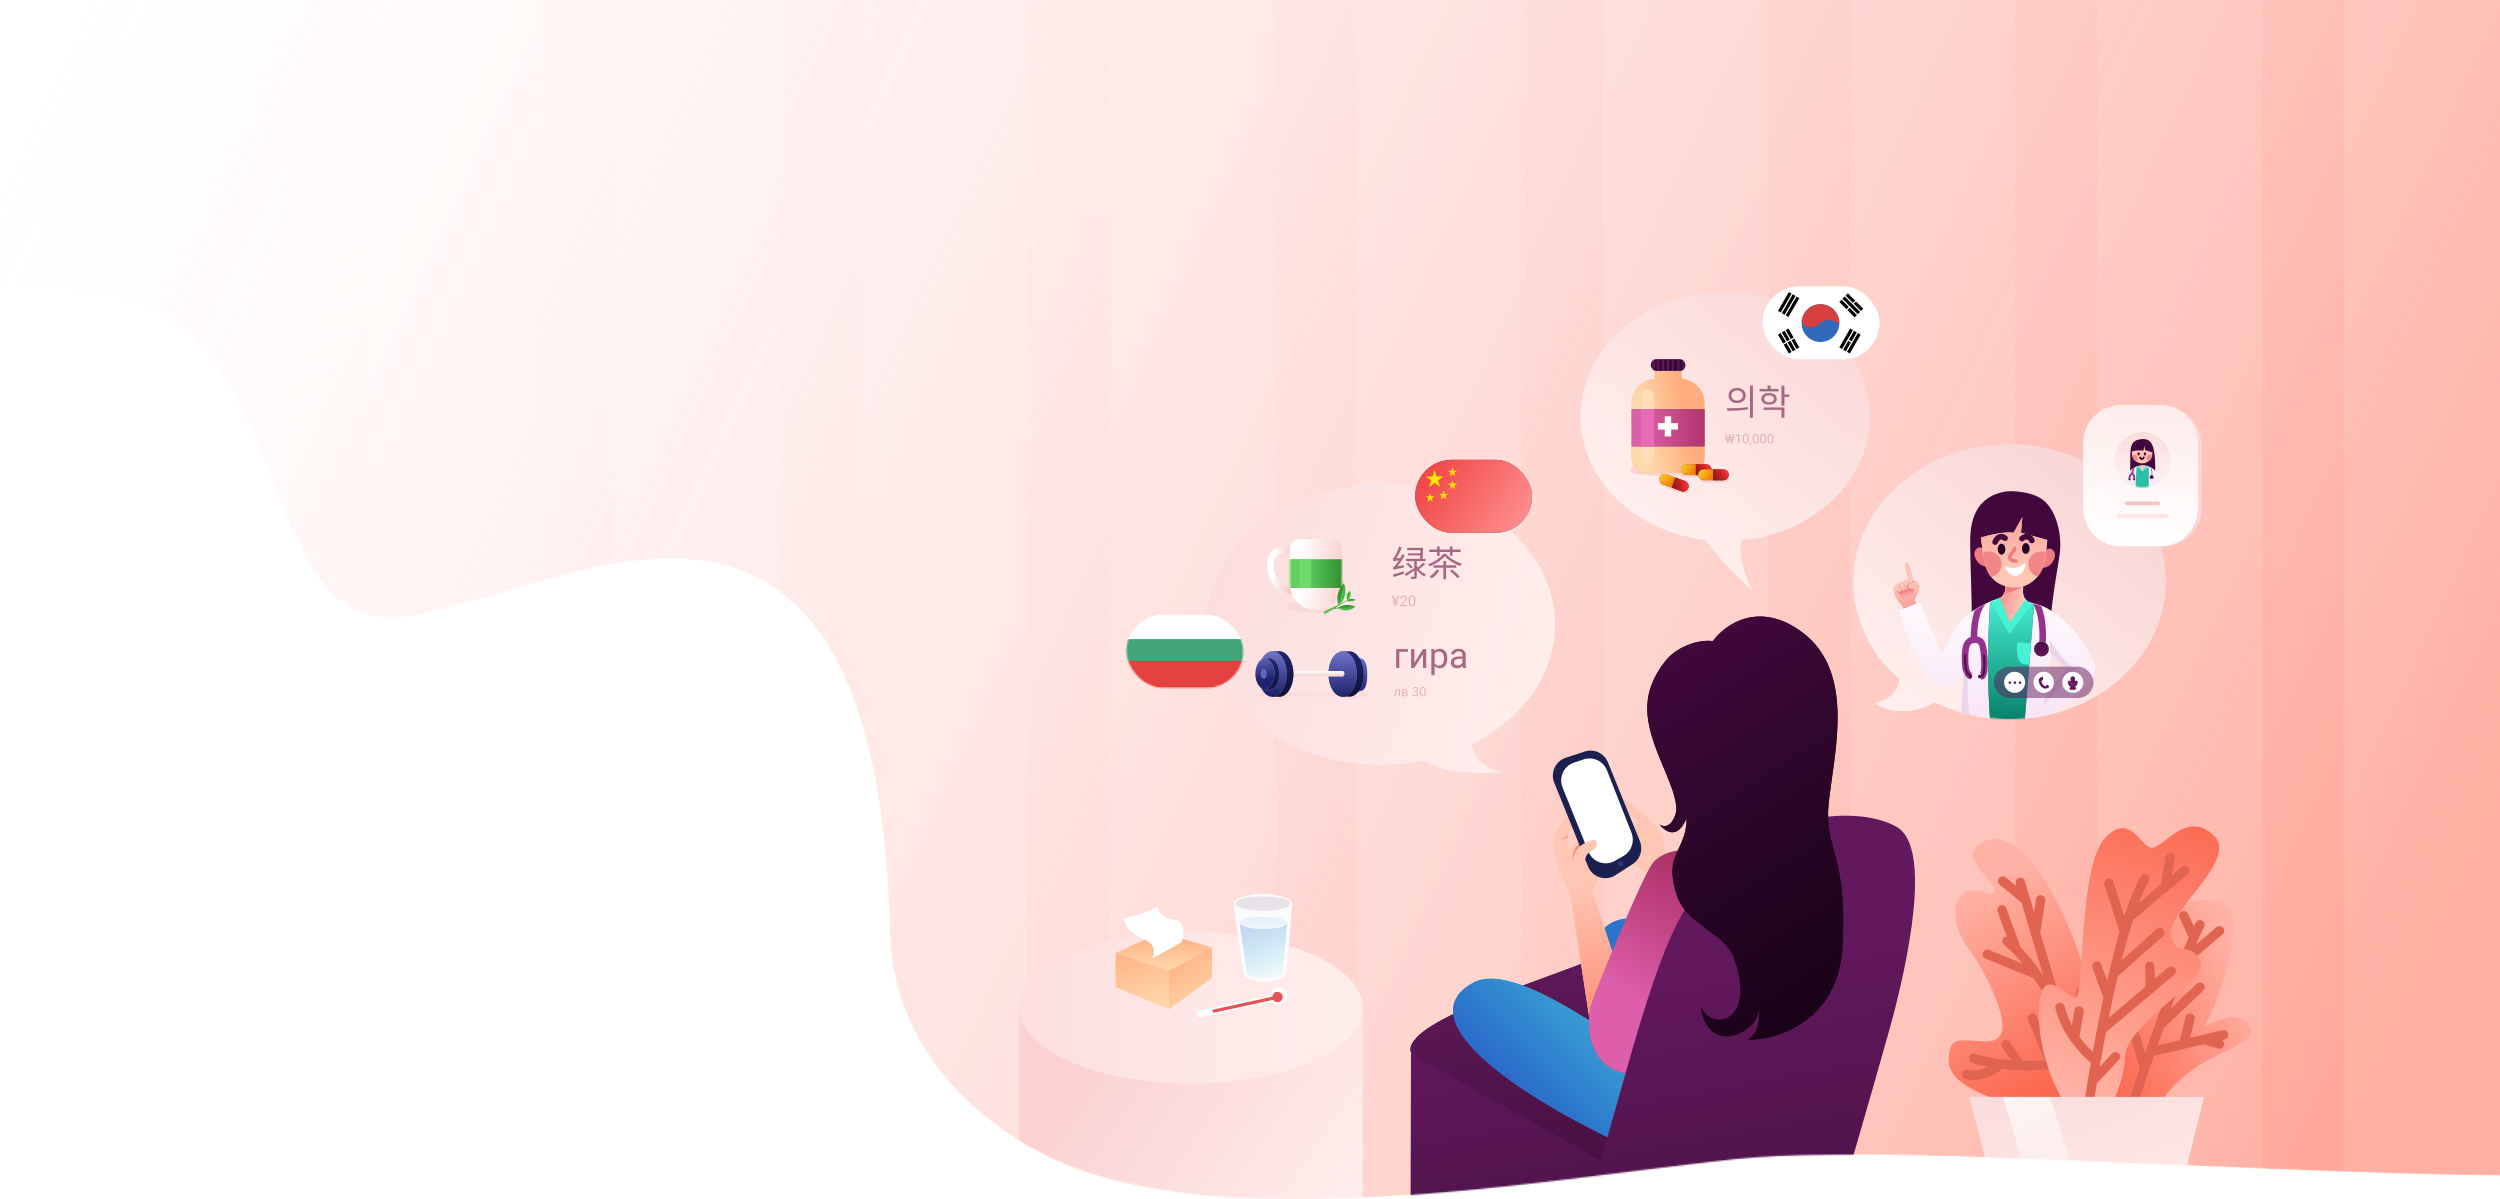 <svg width="1728" height="829" viewBox="0 0 1728 829" fill="none" xmlns="http://www.w3.org/2000/svg">
<mask id="mask0_19_1372" style="mask-type:alpha" maskUnits="userSpaceOnUse" x="-279" y="-143" width="2203" height="972">
<path d="M1199.06 801.213C1339.81 786.012 1779.51 833.539 1923.18 801.213L1873.07 -48.334L1834.76 -142.317L945.212 -114.182L-243.048 -142.317L-278.965 29.487C-219.901 86.555 -304.692 200.076 -201.25 239.824C-71.948 289.51 -84.322 178.631 69.965 202.96C206.889 224.552 172.515 426.779 270.611 426.779C364.878 426.779 605.549 246.671 615.028 645.857C616.993 728.616 685.597 794.367 768.805 815.432C893.616 847.03 1067.4 815.432 1199.06 801.213Z" fill="#D9D9D9"/>
</mask>
<g mask="url(#mask0_19_1372)">
<path d="M1199.06 801.213C1339.81 786.012 1779.51 833.539 1923.18 801.213L1873.07 -48.334L1834.76 -142.317L945.212 -114.182L-243.048 -142.317L-278.965 29.487C-219.901 86.555 -304.692 200.076 -201.25 239.824C-71.948 289.51 -84.322 178.631 69.965 202.96C206.889 224.552 172.515 426.779 270.611 426.779C364.878 426.779 605.549 246.671 615.028 645.857C616.993 728.616 685.597 794.367 768.805 815.432C893.616 847.03 1067.4 815.432 1199.06 801.213Z" fill="url(#paint0_linear_19_1372)"/>
<rect opacity="0.1" x="-86.013" y="-93.988" width="113.752" height="948.989" fill="white"/>
<rect opacity="0.1" x="84.615" y="-93.988" width="113.752" height="948.989" fill="white"/>
<rect opacity="0.1" x="255.244" y="-93.988" width="113.752" height="948.989" fill="white"/>
<rect opacity="0.1" x="425.872" y="-93.988" width="113.752" height="948.989" fill="white"/>
<rect opacity="0.1" x="596.501" y="-93.988" width="113.752" height="948.989" fill="white"/>
<rect opacity="0.1" x="767.129" y="-93.988" width="113.752" height="948.989" fill="white"/>
<rect opacity="0.1" x="937.758" y="-93.988" width="113.752" height="948.989" fill="white"/>
<rect opacity="0.1" x="1108.39" y="-93.988" width="113.752" height="948.989" fill="white"/>
<rect opacity="0.1" x="1279.01" y="-93.988" width="113.752" height="948.989" fill="white"/>
<rect opacity="0.1" x="1449.64" y="-93.988" width="113.752" height="948.989" fill="white"/>
<rect opacity="0.1" x="1620.27" y="-93.988" width="113.752" height="948.989" fill="white"/>
<path d="M974.835 725.24C976.16 704.217 1062.84 678.915 1106.63 660.842L1200.67 700.234L1106.63 818.628C1062.55 793.621 973.97 738.973 974.835 725.24Z" fill="#666666"/>
<path d="M974.835 725.24C976.16 704.217 1062.84 678.915 1106.63 660.842L1200.67 700.234L1106.63 818.628C1062.55 793.621 973.97 738.973 974.835 725.24Z" fill="url(#paint1_linear_19_1372)"/>
<path d="M1102.57 651.251C1097.45 665.06 1118.24 702.15 1129.28 718.968C1155.63 705.174 1200.5 672.319 1169.24 651.251C1130.16 624.917 1108.97 633.99 1102.57 651.251Z" fill="#2D75CC"/>
<path d="M1018.32 679.21C1047.65 663.343 1117.67 720.593 1147.69 736.305C1168 779.09 1191.39 824.718 1119.43 790.081C1024.73 744.493 979.471 700.234 1018.32 679.21Z" fill="#39A5D3"/>
<path d="M1018.32 679.21C1047.65 663.343 1117.67 720.593 1147.69 736.305C1168 779.09 1191.39 824.718 1119.43 790.081C1024.73 744.493 979.471 700.234 1018.32 679.21Z" fill="url(#paint2_linear_19_1372)"/>
<path d="M1144.6 570.995C1148.77 575.345 1151.88 588.92 1152.99 594.453L1146.37 608.173C1142.02 605.665 1132.19 599.676 1127.6 595.781C1121.86 590.912 1123.19 579.405 1123.19 574.536C1123.19 570.641 1130.62 569.52 1134 570.11C1130.1 566.127 1118.99 556.832 1121.2 553.513C1123.28 550.377 1139.3 565.463 1144.6 570.995Z" fill="#FFC6B4"/>
<path d="M1087.42 630.746L1101.55 723.47L1126.44 694.278L1100.23 615.255C1103.76 612.378 1104.13 606.403 1105.08 604.411L1094.21 579.867C1088.91 582.345 1085.97 585.547 1085.16 588.497C1084.27 585.62 1083.79 581.637 1083.61 579.867C1083.39 577.654 1085.16 572.121 1089.35 568.802C1093.55 565.482 1090.24 555.966 1088.03 558.622C1085.82 561.278 1080.08 567.695 1075.89 575.662C1071.69 583.629 1075.22 591.817 1078.09 601.333C1079.69 606.615 1083.61 614.148 1085.16 617.468C1085.87 620.459 1086.99 628.849 1087.42 630.746Z" fill="#FFC6B4"/>
<path d="M1087.42 630.746L1101.55 723.47L1126.44 694.278L1100.23 615.255C1103.76 612.378 1104.13 606.403 1105.08 604.411L1094.21 579.867C1088.91 582.345 1085.97 585.547 1085.16 588.497C1084.27 585.62 1083.79 581.637 1083.61 579.867C1083.39 577.654 1085.16 572.121 1089.35 568.802C1093.55 565.482 1090.24 555.966 1088.03 558.622C1085.82 561.278 1080.08 567.695 1075.89 575.662C1071.69 583.629 1075.22 591.817 1078.09 601.333C1079.69 606.615 1083.61 614.148 1085.16 617.468C1085.87 620.459 1086.99 628.849 1087.42 630.746Z" fill="url(#paint3_linear_19_1372)"/>
<path d="M1141.95 597.33C1147.95 588.832 1161.23 587.15 1167.12 587.371L1198.91 610.165C1181.25 655.974 1140.98 746.352 1121.2 741.395C1096.47 735.199 1096.25 705.987 1100.01 694.259C1103.76 682.53 1134.44 607.952 1141.95 597.33Z" fill="#666666"/>
<path d="M1141.95 597.33C1147.95 588.832 1161.23 587.15 1167.12 587.371L1198.91 610.165C1181.25 655.974 1140.98 746.352 1121.2 741.395C1096.47 735.199 1096.25 705.987 1100.01 694.259C1103.76 682.53 1134.44 607.952 1141.95 597.33Z" fill="url(#paint4_linear_19_1372)"/>
<path d="M1106.19 802.252C1125.58 738.403 1144.34 656.348 1168.22 623.222C1216.57 556.168 1287.65 557.275 1311.49 571.88C1335.34 586.486 1319 664.605 1306.2 710.856C1295.95 747.857 1267.05 847.102 1253.88 892.099L1072.45 890.081C1072.61 889.417 1072.29 890.762 1072.45 890.081L974.835 888.337L975.277 728.117L1106.19 802.252Z" fill="url(#paint5_linear_19_1372)"/>
<path d="M1144.6 517.441C1136.95 496.418 1134.22 478.493 1151 457.027C1159.37 446.315 1175.45 441.73 1183.89 443.19C1191.99 431.869 1215.64 414.759 1245.49 436.888C1282.8 464.551 1267.7 520.318 1264.03 554.841C1260.5 588.035 1277.28 589.363 1273.52 654.646C1270.52 706.873 1227.02 719.265 1207.96 718.601C1216.76 712.951 1215.91 703.603 1215.9 696.528C1215.9 697.478 1215.49 710.171 1199.35 715.282C1182.57 720.593 1176.24 703.996 1175.73 696.472C1177.93 700.676 1184.65 707.979 1193.83 703.553C1205.31 698.021 1205.09 678.989 1198.24 661.506C1191.4 644.024 1165.8 639.663 1158.95 618.574C1149.46 589.363 1165.79 588.699 1165.79 565.463C1157.85 584.621 1147.03 569.889 1147.03 569.889C1147.03 569.889 1153.43 574.86 1157.85 563.692C1161.73 553.878 1150.56 533.817 1144.6 517.441Z" fill="black"/>
<path d="M1144.6 517.441C1136.95 496.418 1134.22 478.493 1151 457.027C1159.37 446.315 1175.45 441.73 1183.89 443.19C1191.99 431.869 1215.64 414.759 1245.49 436.888C1282.8 464.551 1267.7 520.318 1264.03 554.841C1260.5 588.035 1277.28 589.363 1273.52 654.646C1270.52 706.873 1227.02 719.265 1207.96 718.601C1216.76 712.951 1215.91 703.603 1215.9 696.528C1215.9 697.478 1215.49 710.171 1199.35 715.282C1182.57 720.593 1176.24 703.996 1175.73 696.472C1177.93 700.676 1184.65 707.979 1193.83 703.553C1205.31 698.021 1205.09 678.989 1198.24 661.506C1191.4 644.024 1165.8 639.663 1158.95 618.574C1149.46 589.363 1165.79 588.699 1165.79 565.463C1157.85 584.621 1147.03 569.889 1147.03 569.889C1147.03 569.889 1153.43 574.86 1157.85 563.692C1161.73 553.878 1150.56 533.817 1144.6 517.441Z" fill="url(#paint6_linear_19_1372)"/>
<path d="M1084.06 576.793C1082.46 578.942 1080.79 579.69 1078.37 579.405C1079.91 579.977 1081.99 579.794 1083.66 578.545C1083.74 578.02 1083.87 577.427 1084.06 576.793Z" fill="#FA876D"/>
<path d="M1091.84 583.388C1089.92 584.421 1086.27 588.257 1086.98 595.338C1086.98 593.125 1088.13 587.858 1092.72 584.494C1097.31 581.131 1094.05 582.355 1091.84 583.388Z" fill="#FA876D"/>
<path d="M1074.28 540.936C1071.48 533.984 1075.14 526.104 1082.26 523.766L1095.37 519.462C1101.84 517.34 1108.83 520.584 1111.39 526.888L1133.51 581.45C1135.85 587.211 1133.76 593.825 1128.54 597.208L1116.66 604.91C1109.83 609.336 1100.67 606.441 1097.63 598.894L1074.28 540.936Z" fill="#1B204E"/>
<path d="M1080.02 544.242C1077.21 537.29 1080.88 529.411 1088 527.073L1094.66 524.885C1101.18 522.747 1108.22 526.059 1110.73 532.441L1127.72 575.666C1130.06 581.631 1127.69 588.421 1122.14 591.634L1116.37 594.976C1109.56 598.923 1100.84 595.925 1097.9 588.622L1080.02 544.242Z" fill="white"/>
<ellipse cx="1120.09" cy="596.887" rx="1.987" ry="1.992" fill="#2D357E"/>
<path d="M1093.99 583.554C1089.04 586.407 1087.96 592.755 1087.46 597.02C1087.09 602.493 1090.8 610.576 1095.22 608.802C1099.65 607.027 1094.35 601.62 1095.66 594.268C1096.97 586.916 1103 588.926 1103.68 584.056C1104.35 579.185 1100.18 579.987 1093.99 583.554Z" fill="#FFC6B4"/>
<path d="M1388.98 497.082C1448.6 497.082 1496.93 454.577 1496.93 402.145C1496.93 349.712 1448.6 307.208 1388.98 307.208C1329.36 307.208 1281.03 349.712 1281.03 402.145C1281.03 428.426 1293.17 452.212 1312.79 469.403C1312.45 475.029 1308.8 482.943 1295.9 485.791C1301.98 490.413 1318.3 496.324 1337.32 485.524C1352.66 492.893 1370.27 497.082 1388.98 497.082Z" fill="#DFDFDF"/>
<path d="M1388.98 497.082C1448.6 497.082 1496.93 454.577 1496.93 402.145C1496.93 349.712 1448.6 307.208 1388.98 307.208C1329.36 307.208 1281.03 349.712 1281.03 402.145C1281.03 428.426 1293.17 452.212 1312.79 469.403C1312.45 475.029 1308.8 482.943 1295.9 485.791C1301.98 490.413 1318.3 496.324 1337.32 485.524C1352.66 492.893 1370.27 497.082 1388.98 497.082Z" fill="url(#paint7_linear_19_1372)"/>
<mask id="mask1_19_1372" style="mask-type:alpha" maskUnits="userSpaceOnUse" x="1281" y="307" width="216" height="191">
<path d="M1388.98 497.082C1448.6 497.082 1496.93 454.577 1496.93 402.145C1496.93 349.712 1448.6 307.208 1388.98 307.208C1329.36 307.208 1281.03 349.712 1281.03 402.145C1281.03 428.426 1293.17 452.212 1312.79 469.403C1312.45 475.029 1308.8 482.943 1295.9 485.791C1301.98 490.413 1318.3 496.324 1337.32 485.524C1352.66 492.893 1370.27 497.082 1388.98 497.082Z" fill="#DFDFDF"/>
</mask>
<g mask="url(#mask1_19_1372)">
<path d="M1312.7 416.169C1313.34 416.954 1314.36 417.88 1315.22 419.265L1317.45 426.029L1326.26 421.652C1325.43 419.792 1323.96 416.297 1323.56 415.065C1323.05 413.526 1325.52 411.511 1326.51 406.871C1327.26 403.37 1324.94 401.826 1322.76 401.56C1321.7 397.755 1319.97 391.667 1319.37 389.89C1318.48 387.211 1316.53 388.855 1316.68 390.001C1317 392.478 1318.36 398.081 1318.99 402.355C1318.63 401.684 1318.23 400.582 1317.13 400.83C1315.55 401.184 1315.55 402.299 1315.63 403.173C1315.63 403.173 1314.86 401.86 1313.57 402.352C1312.23 402.86 1312.23 403.743 1312.3 404.442C1312.3 404.442 1309.7 403.137 1308.99 406.029C1308.1 409.643 1311.38 414.561 1312.7 416.169Z" fill="#C4C4C4"/>
<path d="M1312.7 416.169C1313.34 416.954 1314.36 417.88 1315.22 419.265L1317.45 426.029L1326.26 421.652C1325.43 419.792 1323.96 416.297 1323.56 415.065C1323.05 413.526 1325.52 411.511 1326.51 406.871C1327.26 403.37 1324.94 401.826 1322.76 401.56C1321.7 397.755 1319.97 391.667 1319.37 389.89C1318.48 387.211 1316.53 388.855 1316.68 390.001C1317 392.478 1318.36 398.081 1318.99 402.355C1318.63 401.684 1318.23 400.582 1317.13 400.83C1315.55 401.184 1315.55 402.299 1315.63 403.173C1315.63 403.173 1314.86 401.86 1313.57 402.352C1312.23 402.86 1312.23 403.743 1312.3 404.442C1312.3 404.442 1309.7 403.137 1308.99 406.029C1308.1 409.643 1311.38 414.561 1312.7 416.169Z" fill="url(#paint8_linear_19_1372)"/>
<mask id="mask2_19_1372" style="mask-type:alpha" maskUnits="userSpaceOnUse" x="1308" y="388" width="19" height="39">
<path d="M1312.7 416.169C1313.34 416.954 1314.36 417.88 1315.22 419.265L1317.45 426.029L1326.26 421.652C1325.43 419.792 1323.96 416.297 1323.56 415.065C1323.05 413.526 1325.52 411.511 1326.51 406.871C1327.26 403.37 1324.94 401.826 1322.76 401.56C1321.7 397.755 1319.97 391.667 1319.37 389.89C1318.48 387.211 1316.53 388.855 1316.68 390.001C1317 392.478 1318.36 398.081 1318.99 402.355C1318.63 401.684 1318.23 400.582 1317.13 400.83C1315.55 401.184 1315.55 402.299 1315.63 403.173C1315.63 403.173 1314.86 401.86 1313.57 402.352C1312.23 402.86 1312.23 403.743 1312.3 404.442C1312.3 404.442 1309.7 403.137 1308.99 406.029C1308.1 409.643 1311.38 414.561 1312.7 416.169Z" fill="#C4C4C4"/>
</mask>
<g mask="url(#mask2_19_1372)">
<path d="M1319.88 413.21C1322.89 412.501 1323.49 408.931 1322.97 407.235L1319.66 407.013L1319.44 407.456L1317.9 407.898L1317.01 407.235L1316.79 408.12L1315.69 408.562L1314.14 408.341C1313.97 409.226 1312.75 409.669 1312.6 409.669C1313.7 412.546 1314.14 414.563 1319.88 413.21Z" fill="url(#paint9_linear_19_1372)"/>
<path d="M1314.34 408.661C1313.64 411.034 1311.49 409.302 1310.17 408.195C1311.37 408.581 1313.41 410.116 1313.92 408.638C1314.42 407.216 1312.26 404.823 1311.49 403.77L1311.71 403.77C1312.31 404.432 1313.93 406.361 1314.29 407.878C1314.95 408.32 1316.79 408.905 1316.79 406.868C1316.79 405.097 1315.69 403.401 1315.25 402.663L1315.25 402.442C1315.76 403.032 1316.66 404.676 1317.01 406.425C1317.23 407.532 1317.01 408.638 1315.91 408.859C1315.15 409.012 1314.58 408.638 1314.36 408.417C1314.37 408.579 1314.39 408.514 1314.34 408.661Z" fill="#F07C83"/>
<path d="M1319.44 403.548L1318.78 401.778C1318.48 401.188 1317.98 400.229 1318.34 401.114C1318.69 401.999 1319 403.106 1319.22 403.77L1319.44 403.548Z" fill="#F07C83"/>
<path d="M1319.44 407.089C1318.56 408.059 1317.45 407.532 1317.01 407.089V407.753C1318.43 408.638 1319.44 407.679 1319.88 407.089H1319.44Z" fill="#F07C83"/>
<path d="M1317.9 405.319C1317.9 403.902 1321.13 402.22 1322.75 401.557C1323.78 401.409 1325.62 401.424 1323.86 401.778C1321.65 402.22 1318.56 403.77 1318.56 405.54C1318.56 407.089 1322.09 407.089 1323.64 407.089C1319.22 407.974 1317.9 407.089 1317.9 405.319Z" fill="#F07C83"/>
</g>
<path d="M1411.28 344.924C1403.51 339.613 1390.31 338.975 1385.67 339.834C1359.4 344.703 1361.83 371.258 1361.83 379.668C1361.83 386.395 1362.93 413.748 1362.93 426.804L1417.24 429.681C1418.19 421.124 1417.9 417.731 1423.42 384.757C1425.98 369.488 1420.99 351.563 1411.28 344.924Z" fill="#42083E"/>
<path fill-rule="evenodd" clip-rule="evenodd" d="M1386.33 403.17C1386.55 405.752 1386.27 411.311 1383.02 413.084C1382.74 413.239 1382.46 413.389 1382.19 413.533L1382.14 413.526C1381.65 413.696 1381.13 413.876 1380.58 414.067C1371.29 417.268 1355.49 424.439 1348.8 440.082C1341.74 452.601 1341.74 451.811 1341.74 451.811L1326.95 416.403L1312.82 421.936C1317.23 438.754 1327.39 463.223 1337.32 472.96C1340.19 477.607 1352.78 474.383 1357.63 463.761L1354.98 500.054C1365.73 502.931 1389.91 508.773 1410.39 502.931C1410.5 501.543 1410.61 499.984 1410.72 498.283C1423.64 492.235 1451.46 468.674 1447.7 459.335C1442.95 447.526 1426.03 419.942 1402.84 416.515C1400.01 415.32 1396.56 412.133 1398.69 403.17C1400.94 393.75 1391.26 399.113 1386.33 403.17ZM1428.28 462.654L1417.24 451.811C1417.24 463.679 1416.14 471.276 1414.59 478.935L1428.28 462.654Z" fill="white"/>
<path fill-rule="evenodd" clip-rule="evenodd" d="M1386.33 403.17C1386.55 405.752 1386.27 411.311 1383.02 413.084C1382.74 413.239 1382.46 413.389 1382.19 413.533L1382.14 413.526C1381.65 413.696 1381.13 413.876 1380.58 414.067C1371.29 417.268 1355.49 424.439 1348.8 440.082C1341.74 452.601 1341.74 451.811 1341.74 451.811L1326.95 416.403L1312.82 421.936C1317.23 438.754 1327.39 463.223 1337.32 472.96C1340.19 477.607 1352.78 474.383 1357.63 463.761L1354.98 500.054C1365.73 502.931 1389.91 508.773 1410.39 502.931C1410.5 501.543 1410.61 499.984 1410.72 498.283C1423.64 492.235 1451.46 468.674 1447.7 459.335C1442.95 447.526 1426.03 419.942 1402.84 416.515C1400.01 415.32 1396.56 412.133 1398.69 403.17C1400.94 393.75 1391.26 399.113 1386.33 403.17ZM1428.28 462.654L1417.24 451.811C1417.24 463.679 1416.14 471.276 1414.59 478.935L1428.28 462.654Z" fill="url(#paint10_linear_19_1372)"/>
<path d="M1362.32 501.885C1362.91 501.621 1362.99 500.584 1362.27 498.41C1359.62 490.443 1359.84 461.895 1360.28 448.617L1357.55 463.931C1357.58 463.875 1357.61 463.818 1357.63 463.761L1355.19 497.267C1357.04 499.008 1359 500.654 1360.47 501.452C1361.07 501.595 1361.68 501.74 1362.32 501.885Z" fill="#EBD5EA"/>
<path d="M1417.3 451.876L1428.28 462.654L1414.68 478.828L1411.94 488.23L1435.34 462.117C1430.57 462.117 1420.84 448.839 1416.58 442.2L1417.3 451.876Z" fill="#EBD5EA"/>
<mask id="mask3_19_1372" style="mask-type:alpha" maskUnits="userSpaceOnUse" x="1312" y="397" width="137" height="109">
<path fill-rule="evenodd" clip-rule="evenodd" d="M1386.33 403.17C1386.55 405.752 1386.27 411.311 1383.02 413.084C1382.74 413.239 1382.46 413.389 1382.19 413.533L1382.14 413.526C1381.65 413.696 1381.13 413.876 1380.58 414.067C1371.29 417.268 1355.49 424.439 1348.8 440.082C1341.74 452.601 1341.74 451.811 1341.74 451.811L1326.95 416.403L1312.82 421.936C1317.23 438.754 1327.39 463.223 1337.32 472.96C1340.19 477.607 1352.78 474.383 1357.63 463.761L1354.98 500.054C1365.73 502.931 1389.91 508.773 1410.39 502.931C1410.5 501.543 1410.61 499.984 1410.72 498.283C1423.64 492.235 1451.46 468.674 1447.7 459.335C1442.95 447.526 1426.03 419.942 1402.84 416.515C1400.01 415.32 1396.56 412.133 1398.69 403.17C1400.94 393.75 1391.26 399.113 1386.33 403.17ZM1428.28 462.654L1417.24 451.811C1417.24 463.679 1416.14 471.276 1414.59 478.935L1428.28 462.654Z" fill="white"/>
</mask>
<g mask="url(#mask3_19_1372)">
<path d="M1389.2 430.123L1381.7 411.534H1375.96C1373.6 440.934 1373.51 470.471 1375.66 499.886L1375.96 503.942L1398.69 507.578L1406.2 415.296L1401.78 411.534L1389.2 430.123Z" fill="#666666"/>
<path d="M1389.2 430.123L1381.7 411.534H1375.96C1373.6 440.934 1373.51 470.471 1375.66 499.886L1375.96 503.942L1398.69 507.578L1406.2 415.296L1401.78 411.534L1389.2 430.123Z" fill="url(#paint11_linear_19_1372)"/>
<path d="M1389.86 434.992L1375.51 411.313L1380.37 401.355L1402.01 399.142L1405.54 412.641L1389.86 434.992Z" fill="#FFC6B5"/>
<path d="M1389.86 434.992L1375.51 411.313L1380.37 401.355L1402.01 399.142L1405.54 412.641L1389.86 434.992Z" fill="url(#paint12_linear_19_1372)"/>
<path d="M1383.9 410.997C1388.83 409.669 1398.87 406.394 1399.58 403.915C1400.28 401.436 1388.83 402.882 1383.02 403.915L1383.9 410.997Z" fill="#F07C83"/>
<path d="M1375.55 415.466L1388.98 438.312L1406.07 415.185L1404.57 413.906L1400.8 412.987L1389.2 430.124L1381.7 411.534H1379.38L1375.81 412.966L1375.55 415.466Z" fill="#47F1D3"/>
<path d="M1411.72 444.855C1412.31 438.659 1412.16 424.142 1406.86 415.644" stroke="#95328E" stroke-width="4.532"/>
<path d="M1371.32 415.423C1365.14 422.062 1364.42 433.635 1364.38 442.148M1364.38 442.148C1359.85 442.797 1358.48 445.451 1358.26 453.797C1357.99 464.228 1360.26 466.973 1362.59 467.289M1364.38 442.148C1366.75 442.139 1369.31 442.245 1370.36 446.088C1371.68 450.892 1372.89 467.391 1369.33 467.586" stroke="#95328E" stroke-width="4.532"/>
<path d="M1372.12 452.303L1370.57 452.329C1370.77 454.316 1370.89 456.495 1370.9 458.57C1370.92 460.925 1370.77 463.087 1370.43 464.652C1370.25 465.44 1370.04 466.018 1369.8 466.387C1369.57 466.75 1369.39 466.807 1369.29 466.813L1369.37 468.36C1370.16 468.317 1370.73 467.815 1371.11 467.22C1371.48 466.631 1371.74 465.851 1371.94 464.989C1372.32 463.255 1372.46 460.956 1372.45 458.562C1372.44 456.495 1372.31 454.314 1372.12 452.303Z" fill="#50114C"/>
<path d="M1359.08 452.524C1359.06 452.937 1359.05 453.368 1359.03 453.817C1358.9 458.996 1359.4 462.163 1360.17 464.044C1360.91 465.879 1361.87 466.409 1362.7 466.522L1362.49 468.057C1360.99 467.854 1359.64 466.853 1358.74 464.629C1357.85 462.451 1357.35 459.029 1357.49 453.776C1357.5 453.355 1357.51 452.946 1357.53 452.55L1359.08 452.524Z" fill="#50114C"/>
<ellipse cx="1.104" cy="1.328" rx="1.104" ry="1.328" transform="matrix(0.99 -0.143 0.142 0.99 1367.09 466.487)" fill="#50114C"/>
<ellipse cx="1.104" cy="1.327" rx="1.104" ry="1.327" transform="matrix(0.977 0.21 -0.209 0.978 1361.26 465.988)" fill="#50114C"/>
<ellipse cx="1411.06" cy="448.617" rx="5.077" ry="5.09" fill="#C4C4C4"/>
<ellipse cx="1411.06" cy="448.617" rx="5.077" ry="5.09" fill="url(#paint13_linear_19_1372)"/>
<path d="M1403.81 444.664L1394.29 443.97C1392.97 457.654 1397.57 460.045 1402.62 459.355L1403.81 444.664Z" fill="#47F1D3"/>
</g>
<path d="M1419 380.33C1416.18 377.498 1413.12 380.773 1411.94 382.764L1407.52 392.723C1409 392.87 1412.6 392.856 1415.25 391.616C1418.56 390.067 1422.54 383.871 1419 380.33Z" fill="#F07C83"/>
<path d="M1366.08 379.445C1368.9 376.612 1371.97 379.887 1373.14 381.879L1377.56 391.838C1376.09 391.985 1372.48 391.97 1369.83 390.731C1366.52 389.182 1362.55 382.986 1366.08 379.445Z" fill="#F07C83"/>
<path d="M1369.22 371.49C1375.53 369.638 1385.71 367.312 1391.85 368.213L1397.81 357.37L1396.93 368.213L1415.06 373.208C1414.84 377.104 1414.25 381.819 1413.04 387.856C1409.96 403.329 1395.6 410.085 1382.41 403.623C1372.51 398.771 1371.11 386.981 1369.86 376.532C1369.66 374.802 1369.45 373.109 1369.22 371.49Z" fill="#FFC6B4"/>
<path d="M1369.22 371.49C1375.53 369.638 1385.71 367.312 1391.85 368.213L1397.81 357.37L1396.93 368.213L1415.06 373.208C1414.84 377.104 1414.25 381.819 1413.04 387.856C1409.96 403.329 1395.6 410.085 1382.41 403.623C1372.51 398.771 1371.11 386.981 1369.86 376.532C1369.66 374.802 1369.45 373.109 1369.22 371.49Z" fill="url(#paint14_linear_19_1372)"/>
<mask id="mask4_19_1372" style="mask-type:alpha" maskUnits="userSpaceOnUse" x="1369" y="357" width="47" height="50">
<path d="M1369.22 371.49C1375.53 369.638 1385.71 367.313 1391.85 368.213L1397.81 357.37L1396.93 368.213L1415.06 373.208C1414.84 377.104 1414.25 381.819 1413.04 387.856C1409.96 403.329 1395.6 410.086 1382.41 403.623C1372.51 398.771 1371.11 386.981 1369.86 376.532C1369.66 374.802 1369.45 373.109 1369.22 371.49Z" fill="#FFC6B4"/>
<path d="M1369.22 371.49C1375.53 369.638 1385.71 367.313 1391.85 368.213L1397.81 357.37L1396.93 368.213L1415.06 373.208C1414.84 377.104 1414.25 381.819 1413.04 387.856C1409.96 403.329 1395.6 410.086 1382.41 403.623C1372.51 398.771 1371.11 386.981 1369.86 376.532C1369.66 374.802 1369.45 373.109 1369.22 371.49Z" fill="url(#paint15_linear_19_1372)"/>
</mask>
<g mask="url(#mask4_19_1372)">
<g filter="url(#filter0_f_19_1372)">
<ellipse cx="1410.84" cy="389.973" rx="8.83" ry="8.852" fill="#F28585"/>
</g>
<g filter="url(#filter1_f_19_1372)">
<ellipse cx="1374.63" cy="389.973" rx="8.83" ry="8.852" fill="#F28585"/>
</g>
</g>
<path d="M1379.05 374.673C1379.86 372.608 1382.36 369.185 1385.89 372.018" stroke="#42083E" stroke-width="3.885" stroke-linecap="round" stroke-linejoin="bevel"/>
<path d="M1404.43 373.567C1403.62 371.501 1400.68 369.583 1397.59 372.239" stroke="#42083E" stroke-width="3.885" stroke-linecap="round" stroke-linejoin="bevel"/>
<ellipse cx="1383.46" cy="379.572" rx="2.649" ry="3.762" fill="#270525"/>
<ellipse cx="1400.24" cy="379.13" rx="2.649" ry="3.762" fill="#270525"/>
<path d="M1392.51 379.004C1392.29 380.854 1390.5 382.323 1389.54 383.892C1387.93 386.528 1390.75 387.856 1393.4 387.856" stroke="#F07C83" stroke-width="2.59" stroke-linecap="round" stroke-linejoin="bevel"/>
<path d="M1399.97 388.963C1394.36 394.04 1388.01 392.604 1385.54 391.252C1386.71 394.709 1389.86 397.992 1392.73 397.992C1398.25 397.992 1400.39 391.445 1399.97 388.963Z" fill="white"/>
</g>
<rect x="1439.98" y="280.209" width="81.681" height="97.371" rx="25.9" fill="#FBD8D8"/>
<path d="M1439.98 306.109C1439.98 291.805 1451.57 280.209 1465.88 280.209H1493.11C1507.41 280.209 1519.01 291.805 1519.01 306.109V351.681C1519.01 365.985 1507.41 377.581 1493.11 377.581H1465.88C1451.57 377.581 1439.98 365.985 1439.98 351.681V306.109Z" fill="#EEEEEE"/>
<path d="M1439.98 306.109C1439.98 291.805 1451.57 280.209 1465.88 280.209H1493.11C1507.41 280.209 1519.01 291.805 1519.01 306.109V351.681C1519.01 365.985 1507.41 377.581 1493.11 377.581H1465.88C1451.57 377.581 1439.98 365.985 1439.98 351.681V306.109Z" fill="url(#paint16_linear_19_1372)"/>
<ellipse cx="1481.04" cy="317.83" rx="18.985" ry="19.032" fill="#FBD8D8"/>
<ellipse cx="1481.04" cy="317.83" rx="18.985" ry="19.032" fill="url(#paint17_linear_19_1372)"/>
<rect x="1468.68" y="346.599" width="24.284" height="2.656" rx="1.328" fill="#F5C4C4"/>
<rect x="1462.94" y="355.451" width="36.205" height="2.656" rx="1.328" fill="#FFE7E7"/>
<mask id="mask5_19_1372" style="mask-type:alpha" maskUnits="userSpaceOnUse" x="1462" y="298" width="39" height="39">
<ellipse cx="1481.04" cy="317.83" rx="18.985" ry="19.032" fill="#666666"/>
</mask>
<g mask="url(#mask5_19_1372)">
<path d="M1488.85 311.649C1487.49 303.718 1483.39 303.171 1480.12 303.718C1469.75 303.718 1473.3 315.478 1472.21 326.418L1489.67 327.238C1489.58 324.959 1490.09 318.845 1488.85 311.649Z" fill="#42083E"/>
<ellipse cx="1480.66" cy="313.186" rx="7.093" ry="7.111" fill="#FFC6B5"/>
<mask id="mask6_19_1372" style="mask-type:alpha" maskUnits="userSpaceOnUse" x="1473" y="306" width="15" height="15">
<ellipse cx="1480.66" cy="313.186" rx="7.093" ry="7.111" fill="#FFC6B5"/>
</mask>
<g mask="url(#mask6_19_1372)">
<g filter="url(#filter2_f_19_1372)">
<ellipse cx="1486.12" cy="316.723" rx="2.428" ry="2.434" fill="#F28585"/>
</g>
<g filter="url(#filter3_f_19_1372)">
<ellipse cx="1475.08" cy="316.723" rx="2.428" ry="2.434" fill="#F28585"/>
</g>
</g>
<ellipse cx="1478.21" cy="313.733" rx="0.818" ry="1.094" fill="#42083E"/>
<path d="M1479.3 316.194C1479.57 317.288 1481.21 317.835 1481.76 316.194" stroke="#270525" stroke-width="1.295" stroke-linecap="round"/>
<ellipse cx="1482.57" cy="313.733" rx="0.818" ry="1.094" fill="#42083E"/>
<path d="M1481.48 311.545C1478.21 310.889 1474.03 311.727 1473.03 312.365C1472.21 303.614 1482.15 302.135 1485.3 304.981C1488.03 307.443 1487.85 311.454 1487.76 312.912C1486.67 312.256 1484.21 311.454 1482.85 311.271L1482.03 307.99C1482.03 309.084 1482.03 309.631 1481.48 311.545Z" fill="#42083E"/>
<ellipse cx="1481.04" cy="333.582" rx="11.921" ry="11.768" fill="white"/>
<ellipse cx="1481.04" cy="333.582" rx="11.921" ry="11.768" fill="url(#paint18_linear_19_1372)"/>
<mask id="mask7_19_1372" style="mask-type:alpha" maskUnits="userSpaceOnUse" x="1469" y="321" width="24" height="25">
<ellipse cx="1481.04" cy="333.582" rx="11.921" ry="11.768" fill="#EEEEEE"/>
</mask>
<g mask="url(#mask7_19_1372)">
<path d="M1476.2 340.33C1475.98 330.226 1476.83 322.725 1477.28 320.238C1479.72 318.515 1484.22 315.556 1484.87 318.082C1485.52 320.608 1485.32 337.268 1484.87 345.21C1482.07 347.793 1476.41 350.434 1476.2 340.33Z" fill="#2BBFA5"/>
<path d="M1480.77 325.832L1476.7 322.388L1484.29 319.804L1485.37 322.675L1480.77 325.832Z" fill="#47F1D3"/>
<path d="M1480.77 325.832L1478.33 321.526L1484.02 320.952L1480.77 325.832Z" fill="#FFC6B5"/>
<path fill-rule="evenodd" clip-rule="evenodd" d="M1487.54 325.372C1487.71 326.771 1487.68 328.097 1487.6 328.895L1487.18 328.858C1487.26 328.085 1487.29 326.787 1487.12 325.417C1486.95 324.042 1486.59 322.619 1485.89 321.579L1486.25 321.371C1486.99 322.484 1487.36 323.976 1487.54 325.372Z" fill="#95328E"/>
<path d="M1488.54 329.78C1488.54 330.513 1487.95 331.108 1487.22 331.108C1486.49 331.108 1485.89 330.513 1485.89 329.78C1485.89 329.047 1486.49 328.452 1487.22 328.452C1487.95 328.452 1488.54 329.047 1488.54 329.78Z" fill="#C4C4C4"/>
<path d="M1488.54 329.78C1488.54 330.513 1487.95 331.108 1487.22 331.108C1486.49 331.108 1485.89 330.513 1485.89 329.78C1485.89 329.047 1486.49 328.452 1487.22 328.452C1487.95 328.452 1488.54 329.047 1488.54 329.78Z" fill="url(#paint19_linear_19_1372)"/>
<path d="M1475.74 321.813C1475.15 322.667 1473.93 324.991 1473.75 327.451M1473.75 327.451C1473.09 327.621 1471.77 328.681 1471.77 331.55M1473.75 327.451C1474.34 327.451 1475.43 328.271 1475.08 331.55" stroke="#95328E" stroke-width="1.295"/>
<path d="M1475.74 331.329C1475.74 331.696 1475.44 331.993 1475.08 331.993C1474.71 331.993 1474.41 331.696 1474.41 331.329C1474.41 330.963 1474.71 330.665 1475.08 330.665C1475.44 330.665 1475.74 330.963 1475.74 331.329Z" fill="#C4C4C4"/>
<path d="M1475.74 331.329C1475.74 331.696 1475.44 331.993 1475.08 331.993C1474.71 331.993 1474.41 331.696 1474.41 331.329C1474.41 330.963 1474.71 330.665 1475.08 330.665C1475.44 330.665 1475.74 330.963 1475.74 331.329Z" fill="url(#paint20_linear_19_1372)"/>
<path d="M1472.65 331.329C1472.65 331.696 1472.35 331.993 1471.99 331.993C1471.62 331.993 1471.32 331.696 1471.32 331.329C1471.32 330.963 1471.62 330.665 1471.99 330.665C1472.35 330.665 1472.65 330.963 1472.65 331.329Z" fill="#C4C4C4"/>
<path d="M1472.65 331.329C1472.65 331.696 1472.35 331.993 1471.99 331.993C1471.62 331.993 1471.32 331.696 1471.32 331.329C1471.32 330.963 1471.62 330.665 1471.99 330.665C1472.35 330.665 1472.65 330.963 1472.65 331.329Z" fill="url(#paint21_linear_19_1372)"/>
</g>
</g>
<path d="M1203.56 373.52C1253.59 368.784 1292.51 332.282 1292.51 287.955C1292.51 240.411 1247.74 201.87 1192.5 201.87C1137.27 201.87 1092.5 240.411 1092.5 287.955C1092.5 331.442 1129.96 367.397 1178.62 373.216C1186.56 384.024 1200.31 399.12 1211.27 408.088C1207.39 401.408 1201.73 387.025 1203.56 373.52Z" fill="#DFDFDF"/>
<path d="M1203.56 373.52C1253.59 368.784 1292.51 332.282 1292.51 287.955C1292.51 240.411 1247.74 201.87 1192.5 201.87C1137.27 201.87 1092.5 240.411 1092.5 287.955C1092.5 331.442 1129.96 367.397 1178.62 373.216C1186.56 384.024 1200.31 399.12 1211.27 408.088C1207.39 401.408 1201.73 387.025 1203.56 373.52Z" fill="url(#paint22_linear_19_1372)"/>
<g style="mix-blend-mode:multiply" opacity="0.5">
<path d="M1127.82 326.682C1125.53 324.203 1128.78 322.551 1130.69 322.035H1150.56L1176.39 326.682L1187.43 329.78C1190 329.78 1195.11 330.267 1194.93 332.214C1194.71 334.649 1179.04 333.985 1176.39 333.321C1174.27 332.79 1174.92 330.739 1175.51 329.78C1165.26 330.665 1161.82 329.411 1161.38 328.673C1151.15 329.042 1130.12 329.16 1127.82 326.682Z" fill="#F5BDBD"/>
<path d="M1146.59 334.427C1145.88 333.188 1147.62 332.436 1148.57 332.214C1155.05 334.058 1167.65 338.278 1166.23 340.402C1164.47 343.058 1147.47 335.976 1146.59 334.427Z" fill="#F5BDBD"/>
</g>
<path d="M1162.26 248.342H1143.72V261.841C1134.79 262.794 1127.82 269.356 1127.82 279.203V317.186C1127.82 322.43 1131.78 326.682 1136.65 326.682H1169.32C1174.2 326.682 1178.16 322.43 1178.16 317.186V279.203C1178.16 269.356 1171.18 262.794 1162.26 261.841V248.342Z" fill="#FFBB6B"/>
<path d="M1162.26 248.342H1143.72V261.841C1134.79 262.794 1127.82 269.356 1127.82 279.203V317.186C1127.82 322.43 1131.78 326.682 1136.65 326.682H1169.32C1174.2 326.682 1178.16 322.43 1178.16 317.186V279.203C1178.16 269.356 1171.18 262.794 1162.26 261.841V248.342Z" fill="url(#paint23_linear_19_1372)"/>
<rect x="1141.07" y="248.342" width="23.842" height="7.967" rx="3.983" fill="#666666"/>
<rect x="1141.07" y="248.342" width="23.842" height="7.967" rx="3.983" fill="url(#paint24_linear_19_1372)"/>
<g opacity="0.4">
<path d="M1146.71 256.309H1145.38V248.342H1146.71V256.309Z" fill="#95328E"/>
<path d="M1150.17 256.309H1148.84V248.342H1150.17V256.309Z" fill="#95328E"/>
<path d="M1153.62 256.309H1152.3V248.342H1153.62V256.309Z" fill="#95328E"/>
<path d="M1156.84 256.309H1155.51V248.342H1156.84V256.309Z" fill="#95328E"/>
<path d="M1160.79 256.309H1159.46V248.342H1160.79V256.309Z" fill="#95328E"/>
<path d="M1164.25 255.676C1163.9 256.019 1163.44 256.247 1162.92 256.298V248.353C1163.44 248.404 1163.9 248.632 1164.25 248.975V255.676Z" fill="#95328E"/>
<path d="M1143.5 248.342V256.309H1143.28C1142.87 256.309 1142.5 256.201 1142.17 256.013V248.638C1142.5 248.45 1142.87 248.342 1143.28 248.342H1143.5Z" fill="#95328E"/>
</g>
<path d="M1138.86 269.587C1136.42 269.587 1134.44 271.568 1134.44 274.013V316.502C1134.44 318.947 1136.42 320.928 1138.86 320.928C1141.3 320.928 1143.27 318.947 1143.27 316.502V274.013C1143.27 271.568 1141.3 269.587 1138.86 269.587Z" fill="#FFDDB6"/>
<path d="M1178.16 282.865H1127.82V308.535H1178.16V282.865Z" fill="#666666"/>
<path d="M1178.16 282.865H1127.82V308.535H1178.16V282.865Z" fill="url(#paint25_linear_19_1372)"/>
<path d="M1134.44 282.865V308.535H1143.27V282.865H1134.44Z" fill="#E76CB6"/>
<rect x="1150.64" y="287.733" width="4.47" height="13.942" fill="#FEFEFE"/>
<rect x="1145.92" y="296.945" width="4.481" height="13.908" transform="rotate(-90 1145.92 296.945)" fill="#FEFEFE"/>
<rect x="1161.9" y="320.973" width="21.076" height="7.395" rx="3.697" fill="#666666"/>
<rect x="1161.9" y="320.973" width="21.076" height="7.395" rx="3.697" fill="url(#paint26_linear_19_1372)"/>
<g style="mix-blend-mode:multiply" opacity="0.3">
<path d="M1173.14 320.973L1175.03 322.366L1173.4 328.368L1165.58 328.368C1164.53 328.368 1163.58 327.925 1162.91 327.214C1171.16 326.876 1171.66 323.244 1170.7 320.973L1173.14 320.973Z" fill="#E4740C"/>
</g>
<path d="M1172.2 328.368L1172.2 320.973L1179.28 320.973C1181.32 320.973 1182.97 322.628 1182.97 324.67C1182.97 326.712 1181.32 328.368 1179.28 328.368L1172.2 328.368Z" fill="#BE2525"/>
<path d="M1172.2 328.368L1172.2 320.973L1179.28 320.973C1181.32 320.973 1182.97 322.628 1182.97 324.67C1182.97 326.712 1181.32 328.368 1179.28 328.368L1172.2 328.368Z" fill="url(#paint27_linear_19_1372)"/>
<g style="mix-blend-mode:multiply" opacity="0.3">
<path d="M1172.2 328.368L1172.2 320.973L1175.12 320.973C1174.07 323.375 1174.44 326.847 1181.77 327.4C1181.11 328.001 1180.24 328.368 1179.28 328.368L1172.2 328.368Z" fill="#C02222"/>
</g>
<rect width="21.082" height="7.392" rx="3.696" transform="matrix(0.938 0.347 -0.345 0.938 1148.4 326.509)" fill="#666666"/>
<rect width="21.082" height="7.392" rx="3.696" transform="matrix(0.938 0.347 -0.345 0.938 1148.4 326.509)" fill="url(#paint28_linear_19_1372)"/>
<g style="mix-blend-mode:multiply" opacity="0.3">
<path d="M1158.95 330.409L1160.25 332.373L1156.64 337.437L1149.31 334.726C1148.32 334.361 1147.58 333.615 1147.2 332.715C1155.05 335.26 1156.78 332.028 1156.66 329.564L1158.95 330.409Z" fill="#E4740C"/>
</g>
<path d="M1155.52 337.021L1158.07 330.084L1164.72 332.542C1166.63 333.248 1167.61 335.374 1166.9 337.29C1166.2 339.206 1164.07 340.186 1162.16 339.479L1155.52 337.021Z" fill="#BE2525"/>
<path d="M1155.52 337.021L1158.07 330.084L1164.72 332.542C1166.63 333.248 1167.61 335.374 1166.9 337.29C1166.2 339.206 1164.07 340.186 1162.16 339.479L1155.52 337.021Z" fill="url(#paint29_linear_19_1372)"/>
<g style="mix-blend-mode:multiply" opacity="0.3">
<path d="M1155.52 337.022L1158.07 330.084L1160.81 331.096C1159 332.988 1158.14 336.372 1164.83 339.435C1164.01 339.771 1163.06 339.812 1162.16 339.479L1155.52 337.022Z" fill="#C02222"/>
</g>
<rect x="1173.82" y="324.514" width="21.076" height="7.395" rx="3.697" fill="#666666"/>
<rect x="1173.82" y="324.514" width="21.076" height="7.395" rx="3.697" fill="url(#paint30_linear_19_1372)"/>
<g style="mix-blend-mode:multiply" opacity="0.3">
<path d="M1185.06 324.514L1186.95 325.906L1185.32 331.908L1177.5 331.908C1176.45 331.908 1175.5 331.465 1174.83 330.755C1183.08 330.417 1183.58 326.785 1182.62 324.514L1185.06 324.514Z" fill="#E4740C"/>
</g>
<path d="M1184.12 331.908L1184.12 324.514L1191.2 324.514C1193.24 324.514 1194.89 326.169 1194.89 328.211C1194.89 330.253 1193.24 331.908 1191.2 331.908L1184.12 331.908Z" fill="#BE2525"/>
<path d="M1184.12 331.908L1184.12 324.514L1191.2 324.514C1193.24 324.514 1194.89 326.169 1194.89 328.211C1194.89 330.253 1193.24 331.908 1191.2 331.908L1184.12 331.908Z" fill="url(#paint31_linear_19_1372)"/>
<g style="mix-blend-mode:multiply" opacity="0.3">
<path d="M1184.12 331.908L1184.12 324.514L1187.04 324.514C1186 326.916 1186.36 330.387 1193.69 330.941C1193.04 331.542 1192.16 331.908 1191.2 331.908L1184.12 331.908Z" fill="#C02222"/>
</g>
<path d="M1200.72 268.109C1197.25 268.109 1194.74 270.249 1194.74 273.35C1194.74 276.474 1197.25 278.615 1200.72 278.615C1204.19 278.615 1206.68 276.474 1206.68 273.35C1206.68 270.249 1204.19 268.109 1200.72 268.109ZM1200.72 269.88C1203.01 269.88 1204.68 271.283 1204.68 273.35C1204.68 275.416 1203.01 276.844 1200.72 276.844C1198.41 276.844 1196.74 275.416 1196.74 273.35C1196.74 271.283 1198.41 269.88 1200.72 269.88ZM1209.58 266.485V288.777H1211.62V266.485H1209.58ZM1193.91 283.905C1197.87 283.905 1203.31 283.881 1208.3 282.921L1208.13 281.42C1203.28 282.183 1197.67 282.207 1193.61 282.207L1193.91 283.905ZM1216.2 268.847V270.52H1229.34V268.847H1216.2ZM1222.77 271.652C1219.57 271.652 1217.43 273.227 1217.43 275.687C1217.43 278.123 1219.57 279.673 1222.77 279.673C1225.92 279.673 1228.08 278.123 1228.08 275.687C1228.08 273.227 1225.92 271.652 1222.77 271.652ZM1222.77 273.251C1224.76 273.251 1226.14 274.186 1226.14 275.687C1226.14 277.139 1224.76 278.098 1222.77 278.098C1220.73 278.098 1219.37 277.139 1219.37 275.687C1219.37 274.186 1220.73 273.251 1222.77 273.251ZM1231.35 266.509V280.411H1233.4V266.509H1231.35ZM1232.83 272.636V274.334H1236.69V272.636H1232.83ZM1218.95 281.617V283.29H1231.35V288.752H1233.4V281.617H1218.95ZM1221.73 266.386V269.782H1223.78V266.386H1221.73Z" fill="#A56884"/>
<path d="M1198.85 302.133V302.801H1192.42V302.133H1198.85ZM1198.85 303.664V304.333H1192.42V303.664H1198.85ZM1194.17 306.471L1194.47 304.381L1195.25 300.026H1195.83L1195.53 302.12L1194.74 306.471H1194.17ZM1193.4 300.026L1194.23 304.364L1194.47 306.471H1193.92L1192.55 300.026H1193.4ZM1196.82 306.471L1197.05 304.359L1197.85 300.026H1198.71L1197.33 306.471H1196.82ZM1196.05 300.026L1196.83 304.368L1197.11 306.471H1196.52L1195.75 302.102L1195.47 300.026H1196.05ZM1202.22 299.99V306.471H1201.4V301.013L1199.75 301.615V300.876L1202.09 299.99H1202.22ZM1208.67 302.735V303.717C1208.67 304.246 1208.63 304.691 1208.53 305.054C1208.44 305.417 1208.3 305.709 1208.13 305.931C1207.95 306.152 1207.73 306.313 1207.48 306.413C1207.24 306.51 1206.96 306.559 1206.64 306.559C1206.39 306.559 1206.17 306.528 1205.96 306.466C1205.75 306.404 1205.56 306.305 1205.39 306.17C1205.22 306.031 1205.08 305.851 1204.96 305.63C1204.85 305.408 1204.76 305.14 1204.69 304.824C1204.63 304.508 1204.6 304.139 1204.6 303.717V302.735C1204.6 302.207 1204.65 301.764 1204.74 301.407C1204.84 301.05 1204.98 300.764 1205.16 300.548C1205.33 300.33 1205.54 300.173 1205.79 300.079C1206.04 299.985 1206.32 299.937 1206.63 299.937C1206.88 299.937 1207.11 299.968 1207.32 300.03C1207.54 300.089 1207.73 300.185 1207.89 300.318C1208.06 300.448 1208.2 300.622 1208.31 300.84C1208.43 301.056 1208.52 301.32 1208.58 301.633C1208.64 301.945 1208.67 302.313 1208.67 302.735ZM1207.85 303.85V302.598C1207.85 302.308 1207.83 302.055 1207.8 301.836C1207.77 301.615 1207.72 301.426 1207.65 301.27C1207.59 301.113 1207.5 300.986 1207.4 300.889C1207.31 300.792 1207.19 300.721 1207.06 300.677C1206.94 300.629 1206.79 300.606 1206.63 300.606C1206.44 300.606 1206.27 300.643 1206.12 300.716C1205.97 300.787 1205.84 300.901 1205.74 301.057C1205.63 301.214 1205.56 301.419 1205.5 301.672C1205.45 301.926 1205.43 302.235 1205.43 302.598V303.85C1205.43 304.139 1205.44 304.395 1205.47 304.616C1205.51 304.837 1205.56 305.029 1205.63 305.191C1205.7 305.351 1205.78 305.482 1205.88 305.585C1205.97 305.689 1206.09 305.765 1206.21 305.815C1206.34 305.863 1206.49 305.886 1206.64 305.886C1206.84 305.886 1207.02 305.848 1207.17 305.771C1207.32 305.694 1207.45 305.575 1207.55 305.413C1207.65 305.247 1207.73 305.036 1207.78 304.78C1207.83 304.52 1207.85 304.21 1207.85 303.85ZM1210.56 305.497V306.156C1210.56 306.425 1210.49 306.708 1210.36 307.006C1210.22 307.307 1210.03 307.558 1209.79 307.759L1209.32 307.435C1209.41 307.306 1209.49 307.173 1209.56 307.037C1209.62 306.904 1209.67 306.766 1209.71 306.621C1209.74 306.479 1209.76 306.329 1209.76 306.17V305.497H1210.56ZM1215.56 302.735V303.717C1215.56 304.246 1215.51 304.691 1215.42 305.054C1215.33 305.417 1215.19 305.709 1215.01 305.931C1214.84 306.152 1214.62 306.313 1214.37 306.413C1214.12 306.51 1213.84 306.559 1213.53 306.559C1213.28 306.559 1213.05 306.528 1212.84 306.466C1212.63 306.404 1212.45 306.305 1212.28 306.17C1212.11 306.031 1211.97 305.851 1211.85 305.63C1211.73 305.408 1211.64 305.14 1211.58 304.824C1211.52 304.508 1211.49 304.139 1211.49 303.717V302.735C1211.49 302.207 1211.54 301.764 1211.63 301.407C1211.73 301.05 1211.87 300.764 1212.04 300.548C1212.22 300.33 1212.43 300.173 1212.68 300.079C1212.93 299.985 1213.21 299.937 1213.52 299.937C1213.77 299.937 1214 299.968 1214.21 300.03C1214.42 300.089 1214.61 300.185 1214.78 300.318C1214.94 300.448 1215.08 300.622 1215.2 300.84C1215.32 301.056 1215.41 301.32 1215.47 301.633C1215.53 301.945 1215.56 302.313 1215.56 302.735ZM1214.74 303.85V302.598C1214.74 302.308 1214.72 302.055 1214.69 301.836C1214.65 301.615 1214.6 301.426 1214.54 301.27C1214.47 301.113 1214.39 300.986 1214.29 300.889C1214.19 300.792 1214.08 300.721 1213.95 300.677C1213.82 300.629 1213.68 300.606 1213.52 300.606C1213.33 300.606 1213.15 300.643 1213 300.716C1212.85 300.787 1212.73 300.901 1212.62 301.057C1212.52 301.214 1212.45 301.419 1212.39 301.672C1212.34 301.926 1212.31 302.235 1212.31 302.598V303.85C1212.31 304.139 1212.33 304.395 1212.36 304.616C1212.4 304.837 1212.45 305.029 1212.52 305.191C1212.58 305.351 1212.67 305.482 1212.76 305.585C1212.86 305.689 1212.97 305.765 1213.1 305.815C1213.23 305.863 1213.37 305.886 1213.53 305.886C1213.73 305.886 1213.91 305.848 1214.06 305.771C1214.21 305.694 1214.33 305.575 1214.43 305.413C1214.54 305.247 1214.61 305.036 1214.66 304.78C1214.71 304.52 1214.74 304.21 1214.74 303.85ZM1220.66 302.735V303.717C1220.66 304.246 1220.61 304.691 1220.52 305.054C1220.42 305.417 1220.29 305.709 1220.11 305.931C1219.93 306.152 1219.72 306.313 1219.47 306.413C1219.22 306.51 1218.94 306.559 1218.63 306.559C1218.38 306.559 1218.15 306.528 1217.94 306.466C1217.73 306.404 1217.54 306.305 1217.38 306.17C1217.21 306.031 1217.07 305.851 1216.95 305.63C1216.83 305.408 1216.74 305.14 1216.68 304.824C1216.62 304.508 1216.59 304.139 1216.59 303.717V302.735C1216.59 302.207 1216.64 301.764 1216.73 301.407C1216.83 301.05 1216.96 300.764 1217.14 300.548C1217.32 300.33 1217.53 300.173 1217.78 300.079C1218.03 299.985 1218.31 299.937 1218.62 299.937C1218.87 299.937 1219.1 299.968 1219.31 300.03C1219.52 300.089 1219.71 300.185 1219.88 300.318C1220.04 300.448 1220.18 300.622 1220.3 300.84C1220.42 301.056 1220.51 301.32 1220.57 301.633C1220.63 301.945 1220.66 302.313 1220.66 302.735ZM1219.84 303.85V302.598C1219.84 302.308 1219.82 302.055 1219.78 301.836C1219.75 301.615 1219.7 301.426 1219.64 301.27C1219.57 301.113 1219.49 300.986 1219.39 300.889C1219.29 300.792 1219.18 300.721 1219.05 300.677C1218.92 300.629 1218.78 300.606 1218.62 300.606C1218.43 300.606 1218.25 300.643 1218.1 300.716C1217.95 300.787 1217.82 300.901 1217.72 301.057C1217.62 301.214 1217.54 301.419 1217.49 301.672C1217.44 301.926 1217.41 302.235 1217.41 302.598V303.85C1217.41 304.139 1217.43 304.395 1217.46 304.616C1217.5 304.837 1217.55 305.029 1217.62 305.191C1217.68 305.351 1217.77 305.482 1217.86 305.585C1217.96 305.689 1218.07 305.765 1218.2 305.815C1218.33 305.863 1218.47 305.886 1218.63 305.886C1218.83 305.886 1219.01 305.848 1219.16 305.771C1219.31 305.694 1219.43 305.575 1219.53 305.413C1219.64 305.247 1219.71 305.036 1219.76 304.78C1219.81 304.52 1219.84 304.21 1219.84 303.85ZM1225.76 302.735V303.717C1225.76 304.246 1225.71 304.691 1225.62 305.054C1225.52 305.417 1225.39 305.709 1225.21 305.931C1225.03 306.152 1224.82 306.313 1224.57 306.413C1224.32 306.51 1224.04 306.559 1223.73 306.559C1223.48 306.559 1223.25 306.528 1223.04 306.466C1222.83 306.404 1222.64 306.305 1222.48 306.17C1222.31 306.031 1222.17 305.851 1222.05 305.63C1221.93 305.408 1221.84 305.14 1221.78 304.824C1221.72 304.508 1221.69 304.139 1221.69 303.717V302.735C1221.69 302.207 1221.73 301.764 1221.83 301.407C1221.93 301.05 1222.06 300.764 1222.24 300.548C1222.42 300.33 1222.63 300.173 1222.88 300.079C1223.13 299.985 1223.41 299.937 1223.72 299.937C1223.97 299.937 1224.2 299.968 1224.41 300.03C1224.62 300.089 1224.81 300.185 1224.98 300.318C1225.14 300.448 1225.28 300.622 1225.4 300.84C1225.51 301.056 1225.6 301.32 1225.67 301.633C1225.73 301.945 1225.76 302.313 1225.76 302.735ZM1224.94 303.85V302.598C1224.94 302.308 1224.92 302.055 1224.88 301.836C1224.85 301.615 1224.8 301.426 1224.74 301.27C1224.67 301.113 1224.59 300.986 1224.49 300.889C1224.39 300.792 1224.28 300.721 1224.15 300.677C1224.02 300.629 1223.88 300.606 1223.72 300.606C1223.52 300.606 1223.35 300.643 1223.2 300.716C1223.05 300.787 1222.92 300.901 1222.82 301.057C1222.72 301.214 1222.64 301.419 1222.59 301.672C1222.54 301.926 1222.51 302.235 1222.51 302.598V303.85C1222.51 304.139 1222.53 304.395 1222.56 304.616C1222.59 304.837 1222.65 305.029 1222.71 305.191C1222.78 305.351 1222.86 305.482 1222.96 305.585C1223.06 305.689 1223.17 305.765 1223.3 305.815C1223.43 305.863 1223.57 305.886 1223.73 305.886C1223.93 305.886 1224.1 305.848 1224.25 305.771C1224.41 305.694 1224.53 305.575 1224.63 305.413C1224.73 305.247 1224.81 305.036 1224.86 304.78C1224.91 304.52 1224.94 304.21 1224.94 303.85Z" fill="#EAB1B1"/>
<rect x="1218.33" y="197.886" width="80.798" height="50.456" rx="25.228" fill="white"/>
<ellipse cx="1258.29" cy="223.336" rx="13.025" ry="13.057" fill="#3168BA"/>
<path d="M1245.28 222.639C1246.65 224.966 1248.96 226.972 1252.5 226.237C1254.81 225.759 1256.41 224.596 1257.92 223.496C1260.99 221.262 1263.72 219.283 1271.31 223.814C1271.31 223.655 1271.32 223.496 1271.32 223.336C1271.32 216.125 1265.48 210.279 1258.29 210.279C1251.33 210.279 1245.65 215.752 1245.28 222.639Z" fill="#D73F3F"/>
<rect width="15.039" height="2.209" transform="matrix(0.499 -0.867 0.865 0.501 1228.93 214.902)" fill="black"/>
<rect width="15.039" height="2.209" transform="matrix(0.499 -0.867 0.865 0.501 1234.28 218)" fill="black"/>
<rect width="15.039" height="2.209" transform="matrix(0.499 -0.867 0.865 0.501 1231.61 216.451)" fill="black"/>
<rect width="7.073" height="2.21" transform="matrix(0.706 0.708 -0.706 0.708 1277.25 202.755)" fill="black"/>
<rect width="7.073" height="2.21" transform="matrix(0.706 0.708 -0.706 0.708 1282.87 208.388)" fill="black"/>
<rect width="7.073" height="2.21" transform="matrix(0.706 0.708 -0.706 0.708 1272.88 207.136)" fill="black"/>
<rect width="7.073" height="2.21" transform="matrix(0.706 0.708 -0.706 0.708 1278.5 212.77)" fill="black"/>
<rect width="15.03" height="2.21" transform="matrix(0.706 0.708 -0.706 0.708 1275.06 204.946)" fill="black"/>
<rect width="7.077" height="2.209" transform="matrix(0.499 -0.867 0.865 0.501 1273.99 241.679)" fill="black"/>
<rect width="7.077" height="2.209" transform="matrix(0.499 -0.867 0.865 0.501 1277.97 234.779)" fill="black"/>
<rect width="15.039" height="2.209" transform="matrix(0.499 -0.867 0.865 0.501 1271.32 240.13)" fill="black"/>
<rect width="15.039" height="2.209" transform="matrix(0.499 -0.867 0.865 0.501 1276.67 243.228)" fill="black"/>
<rect width="7.077" height="2.209" transform="matrix(0.499 0.867 -0.865 0.501 1236.19 227.098)" fill="black"/>
<rect width="7.077" height="2.209" transform="matrix(0.499 0.867 -0.865 0.501 1240.17 233.997)" fill="black"/>
<rect width="7.077" height="2.209" transform="matrix(0.499 0.867 -0.865 0.501 1233.52 228.647)" fill="black"/>
<rect width="7.077" height="2.209" transform="matrix(0.499 0.867 -0.865 0.501 1237.49 235.546)" fill="black"/>
<rect width="7.077" height="2.209" transform="matrix(0.499 0.867 -0.865 0.501 1230.84 230.196)" fill="black"/>
<rect width="7.077" height="2.209" transform="matrix(0.499 0.867 -0.865 0.501 1234.82 237.095)" fill="black"/>
<path d="M1016.71 514.715C1051.56 497.706 1074.84 466.884 1074.84 431.684C1074.84 378.093 1020.87 334.649 954.304 334.649C887.735 334.649 833.769 378.093 833.769 431.684C833.769 485.274 887.735 528.718 954.304 528.718C964.496 528.718 974.392 527.7 983.844 525.783C1000.35 535.403 1025.22 534.915 1037.63 533.453C1026.48 532.407 1020.1 523.851 1016.71 514.715Z" fill="#DFDFDF"/>
<path d="M1016.71 514.715C1051.56 497.706 1074.84 466.884 1074.84 431.684C1074.84 378.093 1020.87 334.649 954.304 334.649C887.735 334.649 833.769 378.093 833.769 431.684C833.769 485.274 887.735 528.718 954.304 528.718C964.496 528.718 974.392 527.7 983.844 525.783C1000.35 535.403 1025.22 534.915 1037.63 533.453C1026.48 532.407 1020.1 523.851 1016.71 514.715Z" fill="url(#paint32_linear_19_1372)"/>
<g style="mix-blend-mode:multiply" opacity="0.3">
<path d="M871.078 481.591C869.312 479.466 872.55 478.05 874.389 477.607L880.35 478.935H923.619L934.215 476.722C940.617 477.017 951.435 478.404 943.487 481.591C935.54 484.777 926.93 482.919 923.619 481.591H891.167C887.856 485.574 873.286 484.246 871.078 481.591Z" fill="#FBCDCC"/>
</g>
<g style="mix-blend-mode:multiply" opacity="0.5">
<path d="M890.284 420.291C888.871 417.458 893.375 416.16 895.803 415.865L920.528 420.291H926.268H933.995C931.699 423.301 925.826 422.43 923.177 421.619L915.892 425.824L913.905 423.389C906.62 423.537 891.697 423.124 890.284 420.291Z" fill="#FACECD"/>
</g>
<path d="M877.616 382.91C881.905 376.013 890.793 377.409 895.067 378.998C901.05 381.493 907.525 386.034 893.459 382.91C878.13 379.507 878.707 392.001 882.208 399.022C884.964 404.546 892.873 406.917 896.215 406.388L896.998 410.531C878.075 412.602 872.255 391.533 877.616 382.91Z" fill="#EEEEEE"/>
<path d="M877.616 382.91C881.905 376.013 890.793 377.409 895.067 378.998C901.05 381.493 907.525 386.034 893.459 382.91C878.13 379.507 878.707 392.001 882.208 399.022C884.964 404.546 892.873 406.917 896.215 406.388L896.998 410.531C878.075 412.602 872.255 391.533 877.616 382.91Z" fill="url(#paint33_linear_19_1372)"/>
<path d="M891.622 379.258C891.622 375.682 894.521 372.783 898.097 372.783H920.966C924.543 372.783 927.441 375.682 927.441 379.258V403.669C927.441 413.561 919.423 421.579 909.532 421.579V421.579C899.641 421.579 891.622 413.561 891.622 403.669V379.258Z" fill="#EEEEEE"/>
<path d="M891.622 379.258C891.622 375.682 894.521 372.783 898.097 372.783H920.966C924.543 372.783 927.441 375.682 927.441 379.258V403.669C927.441 413.561 919.423 421.579 909.532 421.579V421.579C899.641 421.579 891.622 413.561 891.622 403.669V379.258Z" fill="url(#paint34_linear_19_1372)"/>
<g style="mix-blend-mode:lighten" opacity="0.5">
<rect x="898.231" y="379.351" width="7.947" height="33.637" rx="3.974" fill="#FFFBFB"/>
</g>
<mask id="mask8_19_1372" style="mask-type:alpha" maskUnits="userSpaceOnUse" x="891" y="370" width="37" height="52">
<path d="M891.622 383.891C891.622 376.739 897.42 370.942 904.572 370.942H914.492C921.644 370.942 927.441 376.739 927.441 383.892V403.669C927.441 413.56 919.423 421.579 909.532 421.579V421.579C899.641 421.579 891.622 413.56 891.622 403.669V383.891Z" fill="#EEEEEE"/>
</mask>
<g mask="url(#mask8_19_1372)">
<rect x="886.571" y="386.593" width="50.055" height="19.795" fill="#C4C4C4"/>
<rect x="886.571" y="386.593" width="50.055" height="19.795" fill="url(#paint35_linear_19_1372)"/>
<path fill-rule="evenodd" clip-rule="evenodd" d="M898.231 406.388V386.593H906.179V406.388H898.231Z" fill="#71DA6F"/>
</g>
<path d="M914.918 422.812C920.201 420.618 923.117 418.578 931.382 414.766L931.756 414.766L923.047 420.005L930.636 419.631L921.303 421.128L915.683 424.382L914.918 422.812Z" fill="#4AC148"/>
<path d="M931.293 414.855C930.847 413.69 930.596 410.77 933.17 408.404C933.796 409.659 934.296 412.705 931.293 414.855Z" fill="#4AC148"/>
<mask id="mask9_19_1372" style="mask-type:alpha" maskUnits="userSpaceOnUse" x="931" y="408" width="3" height="7">
<path d="M931.293 414.855C930.847 413.69 930.596 410.77 933.17 408.404C933.796 409.659 934.296 412.705 931.293 414.855Z" fill="#838383"/>
</mask>
<g mask="url(#mask9_19_1372)">
<path d="M933.17 408.404C932.098 410.555 931.472 413.601 931.293 414.855L930.221 414.317L929.685 409.479C931.293 408.225 934.243 406.254 933.17 408.404Z" fill="#369434"/>
</g>
<path d="M931.092 415.134C931.691 414.328 933.72 413.102 937.044 414.639C935.753 415.124 932.754 415.902 931.092 415.134Z" fill="#369434"/>
<mask id="mask10_19_1372" style="mask-type:alpha" maskUnits="userSpaceOnUse" x="931" y="413" width="7" height="3">
<path d="M931.092 415.134C931.691 414.328 933.72 413.102 937.044 414.639C935.753 415.124 932.754 415.902 931.092 415.134Z" fill="#666666"/>
</mask>
<g mask="url(#mask10_19_1372)">
<path d="M937.407 414.637C935.316 414.338 932.305 414.762 931.061 415.011V416.134L937.034 417.257C938.029 416.508 939.498 414.937 937.407 414.637Z" fill="#4AC148"/>
</g>
<path d="M925.036 420.005C926.529 418.758 930.934 416.862 936.609 419.257C934.867 420.878 930.113 423.298 925.036 420.005Z" fill="#369434"/>
<mask id="mask11_19_1372" style="mask-type:alpha" maskUnits="userSpaceOnUse" x="925" y="418" width="12" height="4">
<path d="M925.036 420.005C926.529 418.758 930.934 416.862 936.609 419.257C934.867 420.878 930.113 423.298 925.036 420.005Z" fill="#666666"/>
</mask>
<g mask="url(#mask11_19_1372)">
<path d="M936.609 419.257C933.025 420.155 927.4 420.13 925.036 420.005L926.529 423.747L938.849 422.251C939.595 420.878 940.193 418.359 936.609 419.257Z" fill="#4AC148"/>
</g>
<path d="M925.139 417.76C924.019 415.39 923.394 409.153 928.769 403.165C930.262 406.533 930.636 414.392 925.139 417.76Z" fill="#369434"/>
<mask id="mask12_19_1372" style="mask-type:alpha" maskUnits="userSpaceOnUse" x="924" y="403" width="6" height="15">
<path d="M925.139 417.76C924.019 415.39 923.394 409.153 928.769 403.165C930.262 406.533 930.636 414.392 925.139 417.76Z" fill="#666666"/>
</mask>
<g mask="url(#mask12_19_1372)">
<path d="M928.769 403.165C928.769 407.357 926.28 414.641 925.036 417.76L931.382 415.515L933.249 406.907C931.756 403.914 928.769 398.974 928.769 403.165Z" fill="#4AC148"/>
</g>
<path d="M945.033 466.422C945.033 472.631 943.896 476.82 940.942 477.503C940.052 477.503 938.537 477.091 937.823 476.091C936.425 474.13 935.488 470.534 935.488 466.422C935.488 462.31 936.425 458.713 937.823 456.752C938.537 455.752 939.806 454.95 940.942 455.178C943.896 455.861 945.033 460.212 945.033 466.422Z" fill="url(#paint36_linear_19_1372)"/>
<path d="M937.823 456.752C938.537 455.752 939.806 454.95 940.942 455.178L937.306 454.267L937.823 456.752Z" fill="url(#paint37_linear_19_1372)"/>
<path d="M940.942 477.503C940.052 477.503 938.537 477.091 937.823 476.091L937.533 478.414L940.942 477.503Z" fill="url(#paint38_linear_19_1372)"/>
<path d="M942.469 465.885C942.469 474.566 938.07 481.604 932.643 481.604C930.81 481.604 929.094 480.801 927.625 479.403C924.746 476.662 922.816 471.634 922.816 465.885C922.816 460.136 924.746 455.108 927.625 452.367C929.094 450.969 930.81 450.166 932.643 450.166C938.07 450.166 942.469 457.204 942.469 465.885Z" fill="url(#paint39_linear_19_1372)"/>
<path d="M927.625 452.367C929.094 450.969 930.81 450.166 932.643 450.166H927.625V452.367Z" fill="url(#paint40_linear_19_1372)"/>
<path d="M932.643 481.604C930.81 481.604 929.094 480.801 927.625 479.403V481.604H932.643Z" fill="url(#paint41_linear_19_1372)"/>
<ellipse cx="928.043" cy="465.885" rx="9.826" ry="15.719" fill="#838383"/>
<ellipse cx="928.043" cy="465.885" rx="9.826" ry="15.719" fill="url(#paint42_linear_19_1372)"/>
<path d="M879.584 463.835H928.042C928.168 463.835 928.289 463.878 928.386 463.956V463.956C929.469 464.832 929.469 466.482 928.386 467.358V467.358C928.289 467.437 928.168 467.48 928.042 467.48H879.584V463.835Z" fill="white"/>
<path d="M879.584 463.835H928.042C928.168 463.835 928.289 463.878 928.386 463.956V463.956C929.469 464.832 929.469 466.482 928.386 467.358V467.358C928.289 467.437 928.168 467.48 928.042 467.48H879.584V463.835Z" fill="url(#paint43_linear_19_1372)"/>
<path d="M894.001 465.885C894.001 474.566 889.601 481.604 884.174 481.604C882.341 481.604 880.625 480.801 879.156 479.403C876.277 476.662 874.348 471.634 874.348 465.885C874.348 460.136 876.277 455.108 879.156 452.367C880.625 450.969 882.341 450.166 884.174 450.166C889.601 450.166 894.001 457.204 894.001 465.885Z" fill="#666666"/>
<path d="M894.001 465.885C894.001 474.566 889.601 481.604 884.174 481.604C882.341 481.604 880.625 480.801 879.156 479.403C876.277 476.662 874.348 471.634 874.348 465.885C874.348 460.136 876.277 455.108 879.156 452.367C880.625 450.969 882.341 450.166 884.174 450.166C889.601 450.166 894.001 457.204 894.001 465.885Z" fill="url(#paint44_linear_19_1372)"/>
<path d="M879.156 452.367C880.625 450.969 882.341 450.166 884.174 450.166H879.156V452.367Z" fill="#666666"/>
<path d="M879.156 452.367C880.625 450.969 882.341 450.166 884.174 450.166H879.156V452.367Z" fill="url(#paint45_linear_19_1372)"/>
<path d="M884.174 481.604C882.341 481.604 880.625 480.801 879.156 479.403V481.604H884.174Z" fill="#666666"/>
<path d="M884.174 481.604C882.341 481.604 880.625 480.801 879.156 479.403V481.604H884.174Z" fill="url(#paint46_linear_19_1372)"/>
<ellipse cx="879.575" cy="465.885" rx="9.826" ry="15.719" fill="#838383"/>
<ellipse cx="879.575" cy="465.885" rx="9.826" ry="15.719" fill="url(#paint47_linear_19_1372)"/>
<path d="M884.074 465.748C884.074 471.585 881.116 476.317 877.467 476.317C876.234 476.317 875.08 475.777 874.093 474.837C872.157 472.994 870.859 469.613 870.859 465.748C870.859 461.882 872.157 458.501 874.093 456.658C875.08 455.718 876.234 455.178 877.467 455.178C881.116 455.178 884.074 459.91 884.074 465.748Z" fill="#666666"/>
<path d="M884.074 465.748C884.074 471.585 881.116 476.317 877.467 476.317C876.234 476.317 875.08 475.777 874.093 474.837C872.157 472.994 870.859 469.613 870.859 465.748C870.859 461.882 872.157 458.501 874.093 456.658C875.08 455.718 876.234 455.178 877.467 455.178C881.116 455.178 884.074 459.91 884.074 465.748Z" fill="url(#paint48_linear_19_1372)"/>
<path d="M874.093 456.658C875.08 455.718 876.234 455.178 877.467 455.178H874.093V456.658Z" fill="#666666"/>
<path d="M874.093 456.658C875.08 455.718 876.234 455.178 877.467 455.178H874.093V456.658Z" fill="url(#paint49_linear_19_1372)"/>
<path d="M877.467 476.317C876.234 476.317 875.08 475.777 874.093 474.837V476.317H877.467Z" fill="#666666"/>
<path d="M877.467 476.317C876.234 476.317 875.08 475.777 874.093 474.837V476.317H877.467Z" fill="url(#paint50_linear_19_1372)"/>
<ellipse cx="874.374" cy="465.748" rx="6.607" ry="10.569" fill="#929292"/>
<ellipse cx="874.374" cy="465.748" rx="6.607" ry="10.569" fill="url(#paint51_linear_19_1372)"/>
<ellipse cx="873.493" cy="465.675" rx="2.091" ry="3.353" fill="#6468BE"/>
<rect x="778.579" y="424.938" width="80.798" height="50.456" rx="25.228" fill="white"/>
<mask id="mask13_19_1372" style="mask-type:alpha" maskUnits="userSpaceOnUse" x="778" y="424" width="82" height="52">
<rect x="778.579" y="424.938" width="80.798" height="50.456" rx="25.228" fill="white"/>
</mask>
<g mask="url(#mask13_19_1372)">
<rect x="768.866" y="441.757" width="105.965" height="23.015" fill="#43A37A"/>
<rect x="768.866" y="456.805" width="105.965" height="23.015" fill="#E34040"/>
</g>
<rect x="978.146" y="317.83" width="80.798" height="50.456" rx="25.228" fill="#4F4F4F"/>
<rect x="978.146" y="317.83" width="80.798" height="50.456" rx="25.228" fill="url(#paint52_linear_19_1372)"/>
<path d="M991.613 324.911L993.05 329.346H997.702L993.939 332.087L995.376 336.521L991.613 333.78L987.85 336.521L989.287 332.087L985.524 329.346H990.175L991.613 324.911Z" fill="#FFE600"/>
<path d="M988.522 340.845L989.266 343.139H991.672L989.725 344.556L990.469 346.85L988.522 345.432L986.576 346.85L987.319 344.556L985.373 343.139H987.779L988.522 340.845Z" fill="#FFE600"/>
<path d="M997.794 339.075L998.538 341.368H1000.94L998.997 342.786L999.741 345.08L997.794 343.662L995.848 345.08L996.591 342.786L994.645 341.368H997.051L997.794 339.075Z" fill="#FFE600"/>
<path d="M1003.98 331.993L1004.72 334.287H1007.12L1005.18 335.704L1005.92 337.998L1003.98 336.58L1002.03 337.998L1002.77 335.704L1000.83 334.287H1003.23L1003.98 331.993Z" fill="#FFE600"/>
<path d="M1003.98 323.141L1004.72 325.435H1007.12L1005.18 326.852L1005.92 329.146L1003.98 327.728L1002.03 329.146L1002.77 326.852L1000.83 325.435H1003.23L1003.98 323.141Z" fill="#FFE600"/>
<path d="M983.684 388.968C982.528 390.248 980.51 391.97 979.034 393.004L980.141 393.816C981.691 392.831 983.635 391.281 985.16 389.879L983.684 388.968ZM972.095 389.83C973.252 390.789 974.556 392.142 975.146 393.053L976.401 392.044C975.81 391.158 974.482 389.83 973.325 388.944L972.095 389.83ZM973.153 382.448V383.9H982.651V382.448H973.153ZM971.874 386.237V387.861H985.406V386.237H971.874ZM977.582 387.246V398.318C977.582 398.589 977.484 398.663 977.213 398.687C976.893 398.687 975.983 398.687 974.949 398.638C975.195 399.13 975.441 399.819 975.515 400.287C976.942 400.287 977.877 400.237 978.492 399.991C979.108 399.721 979.28 399.253 979.28 398.318V387.246H977.582ZM971.012 396.744L972.046 398.171C973.891 396.916 976.229 395.267 978.394 393.668L977.877 392.364C975.392 394.012 972.735 395.735 971.012 396.744ZM979.157 390.838L977.902 391.232C979.181 394.332 981.642 397.113 984.57 398.392C984.816 397.949 985.333 397.309 985.726 396.99C982.823 395.956 980.338 393.52 979.157 390.838ZM972.636 378.708V380.283H982.601V378.708H972.636ZM981.863 378.708V378.93C981.839 380.701 981.691 384.244 981.494 386.729L983.266 386.828C983.463 384.367 983.61 381.095 983.659 378.708L982.355 378.61L982.06 378.708H981.863ZM963.434 393.889C963.434 393.52 964.664 392.954 964.664 392.954V392.905C966.879 390.519 969.167 387.172 970.963 383.851L969.389 382.94C967.814 386.237 965.403 389.682 964.64 390.568C963.902 391.478 963.36 392.118 962.844 392.192C963.04 392.659 963.336 393.52 963.434 393.889ZM963.434 393.889C963.902 393.619 964.714 393.373 970.348 392.241C970.324 391.847 970.324 391.158 970.373 390.666L964.222 391.798L963.336 392.413L963.434 393.889ZM963.262 387.984C963.262 387.591 964.394 387 964.394 387V386.926C966.042 384.712 967.715 381.538 968.896 378.536L967.1 377.724C966.19 380.652 964.517 383.826 964 384.663C963.508 385.474 963.09 386.065 962.647 386.163C962.868 386.68 963.164 387.591 963.262 387.984ZM963.262 387.984C963.656 387.787 964.345 387.615 968.306 387.123C968.281 386.754 968.355 386.065 968.429 385.598L964.123 386.04L963.237 386.606L963.262 387.984ZM962.819 397.063L963.237 398.86C965.304 398.195 967.986 397.359 970.57 396.522L970.299 394.972C967.494 395.784 964.714 396.596 962.819 397.063ZM990.844 390.691V392.438H1006.57V390.691H990.844ZM997.66 387.763V400.36H999.53V387.763H997.66ZM992.985 393.742C991.927 395.587 990.032 397.334 988.138 398.466C988.58 398.737 989.343 399.352 989.688 399.721C991.582 398.417 993.649 396.424 994.879 394.308L992.985 393.742ZM1002.19 394.652C1004.08 396.104 1006.35 398.22 1007.38 399.598L1008.95 398.491C1007.85 397.088 1005.53 395.07 1003.64 393.643L1002.19 394.652ZM998.644 384.466C1001.01 387.246 1005.48 389.903 1009.25 391.257C1009.49 390.765 1009.91 390.076 1010.31 389.608C1006.42 388.427 1002.14 385.942 999.48 382.866H997.61C995.593 385.573 991.533 388.402 987.252 389.903C987.596 390.322 988.015 391.011 988.211 391.478C992.394 389.83 996.577 387.049 998.644 384.466ZM987.916 379.84V381.562H1009.57V379.84H987.916ZM993.28 377.724V384.17H995.101V377.724H993.28ZM1002.14 377.724V384.17H1003.96V377.724H1002.14Z" fill="#A56884"/>
<path d="M966.641 415.277V415.909H962.417V415.277H966.641ZM966.641 416.749V417.376H962.417V416.749H966.641ZM964.238 415.636L966.095 411.64H967.172L964.982 415.949H964.36L964.238 415.636ZM962.984 411.64L964.85 415.671L964.704 415.949H964.087L961.886 411.64H962.984ZM964.997 415.09V419.005H964.026V415.09H964.997ZM972.691 418.236V419.005H967.87V418.332L970.283 415.646C970.58 415.315 970.809 415.036 970.971 414.806C971.137 414.574 971.251 414.366 971.315 414.184C971.383 413.999 971.417 413.81 971.417 413.617C971.417 413.375 971.366 413.155 971.265 412.96C971.167 412.761 971.022 412.602 970.83 412.484C970.637 412.366 970.405 412.307 970.132 412.307C969.805 412.307 969.531 412.371 969.312 412.5C969.096 412.624 968.934 412.8 968.827 413.026C968.719 413.252 968.665 413.511 968.665 413.805H967.729C967.729 413.39 967.82 413.01 968.002 412.666C968.184 412.322 968.454 412.049 968.811 411.847C969.169 411.641 969.609 411.538 970.132 411.538C970.597 411.538 970.995 411.621 971.325 411.786C971.656 411.948 971.909 412.177 972.084 412.474C972.263 412.768 972.352 413.112 972.352 413.506C972.352 413.722 972.315 413.941 972.241 414.164C972.17 414.383 972.071 414.602 971.943 414.821C971.818 415.041 971.671 415.256 971.503 415.469C971.337 415.681 971.16 415.89 970.971 416.096L968.999 418.236H972.691ZM978.316 414.735V415.858C978.316 416.462 978.262 416.971 978.155 417.386C978.047 417.801 977.892 418.135 977.689 418.388C977.487 418.641 977.242 418.824 976.956 418.939C976.672 419.05 976.352 419.106 975.995 419.106C975.711 419.106 975.45 419.071 975.21 419C974.971 418.929 974.755 418.816 974.563 418.661C974.374 418.502 974.212 418.297 974.077 418.044C973.942 417.791 973.84 417.484 973.769 417.123C973.698 416.762 973.663 416.341 973.663 415.858V414.735C973.663 414.132 973.716 413.626 973.824 413.218C973.936 412.81 974.093 412.483 974.295 412.236C974.497 411.987 974.74 411.808 975.023 411.7C975.31 411.592 975.63 411.538 975.984 411.538C976.271 411.538 976.534 411.574 976.774 411.645C977.016 411.712 977.232 411.822 977.421 411.973C977.61 412.122 977.77 412.321 977.902 412.57C978.037 412.817 978.139 413.118 978.21 413.476C978.281 413.833 978.316 414.253 978.316 414.735ZM977.376 416.01V414.579C977.376 414.248 977.355 413.958 977.315 413.709C977.278 413.456 977.222 413.24 977.148 413.061C977.074 412.882 976.979 412.737 976.865 412.626C976.753 412.515 976.623 412.434 976.475 412.383C976.33 412.329 976.167 412.302 975.984 412.302C975.762 412.302 975.565 412.344 975.393 412.429C975.221 412.51 975.076 412.639 974.958 412.818C974.843 412.997 974.755 413.231 974.694 413.521C974.634 413.811 974.603 414.164 974.603 414.579V416.01C974.603 416.341 974.622 416.632 974.659 416.885C974.7 417.138 974.759 417.357 974.836 417.543C974.914 417.725 975.008 417.875 975.119 417.993C975.231 418.111 975.359 418.199 975.504 418.256C975.652 418.31 975.816 418.337 975.995 418.337C976.224 418.337 976.425 418.293 976.597 418.206C976.769 418.118 976.912 417.981 977.026 417.796C977.145 417.607 977.232 417.366 977.29 417.073C977.347 416.776 977.376 416.422 977.376 416.01Z" fill="#EAB1B1"/>
<path d="M973.227 448.66V450.498H967.22V461.659H964.997V448.66H973.227ZM977.564 458.139L983.559 448.66H985.794V461.659H983.559V452.18L977.564 461.659H975.353V448.66H977.564V458.139ZM991.584 451.158V466.657H989.35V448.66H991.392L991.584 451.158ZM1000.34 455.051V455.303C1000.34 456.248 1000.23 457.125 1000.01 457.934C999.782 458.735 999.454 459.432 999.021 460.025C998.597 460.618 998.072 461.078 997.447 461.407C996.822 461.735 996.106 461.899 995.297 461.899C994.472 461.899 993.743 461.763 993.11 461.491C992.477 461.218 991.941 460.822 991.5 460.301C991.06 459.781 990.707 459.156 990.443 458.427C990.187 457.698 990.01 456.877 989.914 455.964V454.619C990.01 453.657 990.191 452.796 990.455 452.035C990.719 451.275 991.068 450.626 991.5 450.089C991.941 449.545 992.473 449.132 993.098 448.852C993.723 448.563 994.444 448.419 995.261 448.419C996.078 448.419 996.802 448.579 997.435 448.9C998.068 449.212 998.601 449.661 999.033 450.245C999.466 450.83 999.79 451.531 1000.01 452.348C1000.23 453.157 1000.34 454.058 1000.34 455.051ZM998.108 455.303V455.051C998.108 454.402 998.04 453.794 997.904 453.225C997.768 452.648 997.555 452.144 997.267 451.711C996.987 451.271 996.626 450.926 996.186 450.678C995.745 450.422 995.221 450.293 994.612 450.293C994.051 450.293 993.563 450.39 993.146 450.582C992.738 450.774 992.389 451.034 992.101 451.363C991.813 451.683 991.576 452.052 991.392 452.468C991.216 452.876 991.084 453.301 990.996 453.741V456.853C991.156 457.414 991.38 457.942 991.668 458.439C991.957 458.928 992.341 459.324 992.822 459.628C993.302 459.925 993.907 460.073 994.636 460.073C995.237 460.073 995.753 459.949 996.186 459.701C996.626 459.444 996.987 459.096 997.267 458.655C997.555 458.215 997.768 457.71 997.904 457.141C998.04 456.565 998.108 455.952 998.108 455.303ZM1010.84 459.436V452.744C1010.84 452.232 1010.74 451.787 1010.53 451.411C1010.33 451.026 1010.03 450.73 1009.62 450.522C1009.21 450.313 1008.7 450.209 1008.1 450.209C1007.54 450.209 1007.05 450.305 1006.63 450.498C1006.21 450.69 1005.88 450.942 1005.64 451.255C1005.41 451.567 1005.29 451.903 1005.29 452.264H1003.07C1003.07 451.799 1003.19 451.339 1003.43 450.882C1003.67 450.426 1004.01 450.013 1004.46 449.645C1004.92 449.268 1005.46 448.972 1006.1 448.756C1006.74 448.531 1007.45 448.419 1008.24 448.419C1009.18 448.419 1010.01 448.579 1010.73 448.9C1011.46 449.22 1012.03 449.705 1012.44 450.354C1012.86 450.994 1013.07 451.799 1013.07 452.768V458.823C1013.07 459.256 1013.1 459.717 1013.17 460.205C1013.25 460.694 1013.37 461.114 1013.52 461.467V461.659H1011.2C1011.09 461.403 1011 461.062 1010.94 460.638C1010.88 460.205 1010.84 459.805 1010.84 459.436ZM1011.23 453.778L1011.25 455.339H1009C1008.37 455.339 1007.81 455.391 1007.31 455.496C1006.81 455.592 1006.4 455.74 1006.06 455.94C1005.72 456.14 1005.47 456.393 1005.29 456.697C1005.12 456.993 1005.03 457.342 1005.03 457.742C1005.03 458.151 1005.12 458.523 1005.3 458.86C1005.49 459.196 1005.77 459.464 1006.13 459.664C1006.51 459.857 1006.97 459.953 1007.52 459.953C1008.2 459.953 1008.8 459.809 1009.32 459.52C1009.84 459.232 1010.25 458.88 1010.55 458.463C1010.87 458.047 1011.04 457.642 1011.06 457.25L1012.01 458.319C1011.95 458.655 1011.8 459.028 1011.55 459.436C1011.3 459.845 1010.97 460.237 1010.55 460.614C1010.15 460.982 1009.66 461.29 1009.09 461.539C1008.53 461.779 1007.9 461.899 1007.19 461.899C1006.31 461.899 1005.54 461.727 1004.87 461.382C1004.22 461.038 1003.7 460.578 1003.33 460.001C1002.97 459.416 1002.79 458.763 1002.79 458.043C1002.79 457.346 1002.93 456.733 1003.2 456.204C1003.47 455.668 1003.87 455.223 1004.38 454.871C1004.89 454.51 1005.51 454.238 1006.23 454.054C1006.95 453.87 1007.76 453.778 1008.64 453.778H1011.23Z" fill="#A56884"/>
<path d="M966.959 476.507V477.184H964.644V476.507H966.959ZM967.681 476.507V481.296H966.862V476.507H967.681ZM964.445 476.507H965.268L965.144 478.818C965.124 479.175 965.09 479.49 965.043 479.765C964.998 480.036 964.936 480.269 964.857 480.464C964.78 480.659 964.683 480.818 964.564 480.942C964.449 481.063 964.311 481.153 964.148 481.212C963.986 481.268 963.799 481.296 963.586 481.296H963.33V480.575L963.507 480.562C963.634 480.553 963.741 480.523 963.83 480.473C963.921 480.423 963.998 480.349 964.06 480.252C964.122 480.151 964.172 480.023 964.21 479.867C964.252 479.71 964.283 479.524 964.303 479.309C964.327 479.093 964.345 478.843 964.356 478.556L964.445 476.507ZM971.248 479.189H969.677L969.668 478.534H970.952C971.205 478.534 971.416 478.509 971.585 478.459C971.756 478.409 971.884 478.334 971.97 478.233C972.055 478.133 972.098 478.009 972.098 477.861C972.098 477.746 972.073 477.646 972.023 477.56C971.976 477.472 971.903 477.4 971.806 477.344C971.708 477.285 971.587 477.242 971.443 477.215C971.301 477.186 971.135 477.171 970.943 477.171H969.894V481.296H969.075V476.507H970.943C971.247 476.507 971.52 476.534 971.762 476.587C972.007 476.64 972.215 476.721 972.386 476.83C972.56 476.936 972.693 477.072 972.784 477.237C972.876 477.403 972.921 477.597 972.921 477.822C972.921 477.966 972.892 478.103 972.833 478.233C972.774 478.363 972.687 478.478 972.572 478.579C972.457 478.679 972.315 478.761 972.147 478.826C971.978 478.888 971.785 478.928 971.567 478.946L971.248 479.189ZM971.248 481.296H969.38L969.787 480.632H971.248C971.475 480.632 971.664 480.604 971.815 480.548C971.965 480.489 972.077 480.407 972.151 480.3C972.228 480.191 972.266 480.061 972.266 479.911C972.266 479.76 972.228 479.632 972.151 479.526C972.077 479.417 971.965 479.334 971.815 479.278C971.664 479.219 971.475 479.189 971.248 479.189H970.004L970.013 478.534H971.567L971.863 478.782C972.126 478.803 972.349 478.868 972.532 478.977C972.715 479.086 972.853 479.225 972.948 479.393C973.042 479.558 973.089 479.738 973.089 479.933C973.089 480.157 973.047 480.355 972.961 480.526C972.878 480.697 972.758 480.84 972.598 480.955C972.439 481.068 972.246 481.153 972.018 481.212C971.791 481.268 971.534 481.296 971.248 481.296ZM977.542 477.671H978.127C978.413 477.671 978.649 477.624 978.835 477.53C979.024 477.432 979.164 477.301 979.255 477.136C979.35 476.967 979.397 476.779 979.397 476.569C979.397 476.321 979.356 476.113 979.273 475.945C979.19 475.777 979.066 475.65 978.901 475.564C978.736 475.479 978.526 475.436 978.273 475.436C978.042 475.436 977.839 475.482 977.662 475.573C977.488 475.662 977.35 475.789 977.25 475.954C977.153 476.119 977.104 476.314 977.104 476.538H976.285C976.285 476.21 976.368 475.912 976.533 475.644C976.698 475.375 976.93 475.161 977.228 475.002C977.529 474.843 977.877 474.763 978.273 474.763C978.662 474.763 979.003 474.832 979.295 474.971C979.587 475.107 979.814 475.31 979.977 475.582C980.139 475.85 980.22 476.185 980.22 476.587C980.22 476.749 980.182 476.923 980.105 477.109C980.031 477.292 979.915 477.463 979.755 477.622C979.599 477.782 979.395 477.913 979.145 478.016C978.894 478.117 978.593 478.167 978.242 478.167H977.542V477.671ZM977.542 478.344V477.853H978.242C978.652 477.853 978.991 477.901 979.26 477.999C979.528 478.096 979.739 478.226 979.893 478.388C980.049 478.551 980.158 478.729 980.22 478.924C980.285 479.116 980.318 479.307 980.318 479.499C980.318 479.8 980.266 480.067 980.163 480.3C980.062 480.533 979.919 480.731 979.733 480.893C979.55 481.056 979.335 481.178 979.087 481.261C978.839 481.343 978.569 481.385 978.277 481.385C977.997 481.385 977.733 481.345 977.485 481.265C977.24 481.186 977.023 481.071 976.834 480.92C976.645 480.767 976.498 480.579 976.391 480.358C976.285 480.134 976.232 479.878 976.232 479.592H977.051C977.051 479.816 977.1 480.013 977.197 480.181C977.297 480.349 977.439 480.48 977.622 480.575C977.808 480.666 978.026 480.712 978.277 480.712C978.528 480.712 978.743 480.669 978.923 480.584C979.106 480.495 979.246 480.362 979.344 480.185C979.444 480.008 979.494 479.785 979.494 479.517C979.494 479.248 979.438 479.029 979.326 478.857C979.214 478.683 979.055 478.555 978.848 478.472C978.644 478.387 978.404 478.344 978.127 478.344H977.542ZM985.492 477.56V478.543C985.492 479.071 985.445 479.517 985.35 479.88C985.256 480.243 985.12 480.535 984.943 480.756C984.766 480.978 984.552 481.138 984.301 481.239C984.053 481.336 983.773 481.385 983.46 481.385C983.212 481.385 982.984 481.354 982.774 481.292C982.565 481.23 982.376 481.131 982.208 480.995C982.042 480.857 981.901 480.677 981.783 480.455C981.665 480.234 981.575 479.965 981.513 479.65C981.451 479.334 981.42 478.965 981.42 478.543V477.56C981.42 477.032 981.467 476.59 981.561 476.233C981.659 475.876 981.796 475.589 981.973 475.374C982.15 475.156 982.362 474.999 982.61 474.905C982.861 474.81 983.142 474.763 983.451 474.763C983.702 474.763 983.932 474.794 984.142 474.856C984.354 474.915 984.543 475.011 984.708 475.144C984.874 475.274 985.014 475.448 985.129 475.666C985.247 475.881 985.337 476.146 985.399 476.458C985.461 476.771 985.492 477.139 985.492 477.56ZM984.669 478.676V477.423C984.669 477.134 984.651 476.88 984.615 476.662C984.583 476.441 984.534 476.252 984.469 476.095C984.404 475.939 984.322 475.812 984.222 475.715C984.124 475.617 984.011 475.547 983.881 475.502C983.754 475.455 983.611 475.431 983.451 475.431C983.257 475.431 983.084 475.468 982.933 475.542C982.783 475.613 982.656 475.727 982.553 475.883C982.452 476.039 982.376 476.244 982.323 476.498C982.27 476.752 982.243 477.06 982.243 477.423V478.676C982.243 478.965 982.259 479.22 982.292 479.442C982.327 479.663 982.379 479.855 982.447 480.017C982.514 480.176 982.597 480.308 982.694 480.411C982.792 480.514 982.904 480.591 983.031 480.641C983.161 480.688 983.304 480.712 983.46 480.712C983.661 480.712 983.836 480.674 983.987 480.597C984.137 480.52 984.263 480.401 984.363 480.238C984.466 480.073 984.543 479.862 984.593 479.605C984.643 479.346 984.669 479.036 984.669 478.676Z" fill="#EBB5B5"/>
<path d="M941.942 888.78V696.914L704.404 696.25V888.78H941.942Z" fill="url(#paint53_linear_19_1372)"/>
<ellipse cx="823.173" cy="696.693" rx="118.769" ry="52.226" fill="url(#paint54_linear_19_1372)"/>
<path d="M837.743 676.001L807.941 697.578L807.439 670.548L837.743 654.899V676.001Z" fill="url(#paint55_linear_19_1372)"/>
<path d="M771.074 682.26V658.693L807.99 669.533V697.578L771.074 682.26Z" fill="url(#paint56_linear_19_1372)"/>
<path d="M802.186 644.466L771.074 658.693L808.034 671.022L837.743 654.899L802.186 644.466Z" fill="url(#paint57_linear_19_1372)"/>
<g style="mix-blend-mode:multiply" opacity="0.5">
<path d="M795.136 663.055C794.96 662.17 796.976 660.916 798.006 660.4C803.452 657.228 814.608 650.751 815.667 650.22C816.992 649.556 818.537 649.999 818.316 650.884C818.096 651.769 802.201 660.4 799.552 662.17C796.903 663.941 795.357 664.162 795.136 663.055Z" fill="#FFBB8D"/>
</g>
<path d="M792.14 649.963C799.191 653.273 797.922 659.774 796.406 662.611L816.921 651.067C818.307 646.177 819.139 636.23 811.374 635.566C803.609 634.902 800.454 629.35 799.848 626.657C794.681 630.132 782.157 633.697 776.54 635.045C779.36 643.25 783.326 645.824 792.14 649.963Z" fill="white"/>
<path d="M852.666 626.249C852.331 624.007 853.604 621.836 855.722 621.032L856.27 620.824C867.209 616.673 879.308 616.782 890.171 621.127V621.127C892.075 621.889 893.259 623.804 893.089 625.848L889.191 672.814C889.078 674.178 888.19 675.355 886.91 675.838L885.319 676.438C877.606 679.348 869.056 679.1 861.525 675.746V675.746C860.548 675.31 859.86 674.406 859.702 673.348L852.666 626.249Z" fill="#FBFBFB"/>
<ellipse cx="872.843" cy="624.515" rx="18.785" ry="4.977" fill="#E7E1E8"/>
<path d="M861.719 671.75L856.679 637.736L889.88 637.53L886.527 671.668C886.439 672.566 885.885 673.351 885.069 673.735C878.156 676.991 870.091 676.962 863.178 673.707C862.397 673.34 861.846 672.603 861.719 671.75Z" fill="url(#paint58_linear_19_1372)"/>
<ellipse cx="873.28" cy="637.913" rx="16.6" ry="4.211" fill="url(#paint59_linear_19_1372)"/>
<g style="mix-blend-mode:multiply" opacity="0.3">
<path d="M889.257 693.427C888.026 696.506 884.539 698.002 881.467 696.769C878.395 695.535 876.903 692.039 878.133 688.96C879.364 685.88 882.851 684.384 885.923 685.618C888.995 686.851 890.487 690.347 889.257 693.427Z" fill="#FEE4E4"/>
<path d="M827.199 703.916C826.932 702.682 827.714 701.465 828.945 701.198L880.932 689.917C882.163 689.65 883.377 690.433 883.643 691.667C883.91 692.901 883.128 694.118 881.897 694.385L829.91 705.666C828.679 705.933 827.465 705.15 827.199 703.916Z" fill="#FEE4E4"/>
</g>
<path d="M889.326 690.901C888.096 693.98 884.608 695.477 881.536 694.243C878.465 693.01 876.972 689.513 878.203 686.434C879.433 683.355 882.921 681.859 885.992 683.092C889.064 684.326 890.557 687.822 889.326 690.901Z" fill="white"/>
<path d="M827.268 701.39C827.002 700.157 827.784 698.94 829.014 698.673L881.002 687.391C882.233 687.124 883.446 687.908 883.713 689.142C883.979 690.376 883.197 691.592 881.967 691.86L829.979 703.141C828.748 703.408 827.535 702.624 827.268 701.39Z" fill="white"/>
<rect width="46.821" height="2.229" rx="1.114" transform="matrix(0.976 -0.212 0.211 0.978 837.758 697.98)" fill="#E45656"/>
<ellipse cx="3.558" cy="3.564" rx="3.558" ry="3.564" transform="matrix(0.928 0.373 -0.371 0.929 881.033 684.515)" fill="#E45656"/>
<path d="M1347.67 725.835C1345.61 737.606 1342.89 753.106 1412.49 769.023C1445.31 762.706 1454.5 751.223 1450.04 716.197C1440.52 641.404 1399.71 569.383 1372.72 580.972C1349.82 590.801 1378.5 608.043 1378.77 615.393C1379.04 622.744 1363.5 609.298 1355.22 619.122C1346.94 628.947 1353.48 646.282 1361.1 656.278C1368.72 666.274 1388.66 701.875 1383.08 714.633C1377.5 727.391 1350.3 710.862 1347.71 725.61L1347.67 725.835Z" fill="url(#paint60_linear_19_1372)"/>
<path d="M1448.42 747.939C1446.36 743.157 1443.7 737.293 1440.58 730.811M1387.21 650.555C1389.37 652.227 1391.56 654.212 1393.77 656.459M1422.18 696.089L1406.91 644.963M1422.18 696.089C1417.57 688.201 1412.69 680.478 1407.73 673.512M1422.18 696.089C1426.91 704.172 1431.36 712.427 1435.33 720.217M1396.43 609.881L1400.06 622.002M1406.91 644.963L1410.48 621.992M1406.91 644.963L1400.06 622.002M1400.06 622.002L1384.21 608.909M1407.73 673.512L1373.67 659.649M1407.73 673.512C1403.1 667.006 1398.4 661.161 1393.77 656.459M1393.77 656.459L1383.8 628.916M1440.58 730.811C1435.74 732.458 1427.79 734.386 1417.99 735.546M1440.58 730.811C1438.95 727.426 1437.19 723.873 1435.33 720.217M1364.02 731.535C1370.44 733.455 1376.89 734.739 1383.2 735.533M1396.32 736.53L1386.67 722.115M1396.32 736.53C1392.06 736.409 1387.67 736.094 1383.2 735.533M1396.32 736.53C1404.11 736.75 1411.46 736.318 1417.99 735.546M1383.2 735.533C1378.64 739.164 1367.45 745.625 1359.26 742.413M1417.99 735.546L1411.39 719.663M1404.78 703.78L1411.39 719.663M1411.39 719.663L1413.26 705.572M1435.33 720.217C1435.89 711.988 1437.32 693.552 1438.58 685.645" stroke="#E0644F" stroke-width="6.475" stroke-linecap="round" stroke-linejoin="round"/>
<path d="M1537.62 625.213C1524.2 618.486 1508.19 624.771 1501.86 628.754L1442.48 766.402C1450.2 784.179 1470.16 810.175 1488.17 771.934C1510.69 724.134 1562.35 726.347 1555.28 710.192C1549.63 697.268 1531.74 704.807 1523.49 710.192C1533.87 692.046 1554.4 633.623 1537.62 625.213Z" fill="url(#paint61_linear_19_1372)"/>
<path d="M1471.17 771.934C1474.08 763.029 1477.97 751.35 1482.37 738.518M1520.63 639.155C1519.32 641.647 1517.89 644.627 1516.37 648.007M1509.45 664.383L1534.09 643.36M1509.45 664.383C1511.9 658.299 1514.23 652.758 1516.37 648.007M1509.45 664.383C1504.18 677.506 1498.36 693.156 1492.74 708.864M1516.37 648.007L1509.45 632.959M1492.74 708.864L1520.63 682.308M1492.74 708.864C1490.57 714.952 1488.42 721.049 1486.34 727.011M1482.37 738.518L1475.59 715.282M1482.37 738.518C1483.66 734.767 1484.98 730.918 1486.34 727.011M1486.34 727.011L1509.45 721.656M1536.96 715.282L1523.21 718.469M1509.45 721.656L1513.78 703.774M1509.45 721.656L1523.21 718.469M1523.21 718.469L1534.09 721.656" stroke="#E0644F" stroke-width="6.475" stroke-linecap="round"/>
<path d="M1409.4 697.028C1408.06 723.874 1419.51 749.994 1425.41 759.698L1452.73 775.303C1457.67 768.636 1467.81 750.37 1468.81 730.643C1470.06 705.984 1527.54 678.545 1520.96 664.085C1514.39 649.625 1504.12 663.265 1500.69 646.575C1497.27 629.884 1548.08 594.105 1529.97 577.277C1511.87 560.45 1496.67 584.143 1488.24 585.882C1479.81 587.62 1473.25 560.053 1455.08 579.162C1436.92 598.271 1440.47 687.006 1435.07 689.249C1429.67 691.492 1411.08 663.47 1409.4 697.028Z" fill="url(#paint62_linear_19_1372)"/>
<path d="M1442.54 771.757C1443.53 764.781 1444.8 756.446 1446.32 747.254M1482.51 607.396C1478.76 613.838 1475.06 623.088 1471.5 634.067M1471.5 634.067L1496.53 613.119M1471.5 634.067C1470.46 637.302 1469.42 640.688 1468.4 644.195M1510.19 601.69L1496.53 613.119M1496.53 613.119L1500.01 592.718M1468.4 644.195L1457.68 610.483M1468.4 644.195C1465.79 653.177 1463.27 662.96 1460.9 673.081M1460.9 673.081L1492.85 644.578M1460.9 673.081C1459.63 678.457 1458.41 683.929 1457.22 689.427M1457.22 689.427L1449.37 667.774M1457.22 689.427C1455.62 696.907 1454.09 704.433 1452.66 711.832M1452.66 711.832L1486.28 683.437M1452.66 711.832C1451.24 719.138 1449.93 726.318 1448.71 733.205M1500.78 671.183L1486.28 683.437M1486.28 683.437L1485.92 667.922M1448.71 733.205C1445.11 730.495 1439.19 724.934 1433.91 717.505M1448.71 733.205C1447.86 738.054 1447.06 742.756 1446.32 747.254M1423.9 696.298C1425.77 704.243 1429.63 711.487 1433.91 717.505M1433.91 717.505L1437.03 698.787M1446.32 747.254L1462.23 730.418" stroke="#E0644F" stroke-width="6.475" stroke-linecap="round"/>
<path d="M1361.24 758.214L1396.37 892.321H1490.29L1523.27 758.214H1361.24Z" fill="url(#paint63_linear_19_1372)"/>
<path d="M1361.24 758.214L1396.37 892.321H1490.29L1523.27 758.214H1361.24Z" fill="url(#paint64_linear_19_1372)"/>
<path d="M1417.07 758.214L1458.84 892.321H1424.49L1384.52 758.214H1417.07Z" fill="url(#paint65_linear_19_1372)" fill-opacity="0.7"/>
<rect opacity="0.5" x="1378.16" y="460.789" width="68.877" height="21.687" rx="10.844" fill="#61185C"/>
<ellipse cx="1392.51" cy="471.632" rx="7.285" ry="7.303" fill="white"/>
<ellipse cx="1412.6" cy="471.632" rx="7.064" ry="7.303" fill="white"/>
<ellipse cx="1432.69" cy="471.632" rx="7.285" ry="7.303" fill="white"/>
<ellipse cx="1389.2" cy="471.854" rx="0.883" ry="0.885" fill="#61185C"/>
<ellipse cx="1396.27" cy="471.854" rx="0.883" ry="0.885" fill="#61185C"/>
<ellipse cx="1392.73" cy="471.854" rx="0.883" ry="0.885" fill="#61185C"/>
<path d="M1410.15 468.407C1409.56 468.781 1409.44 469.175 1409.27 469.683C1409.06 470.303 1409.03 471.914 1410.4 473.928C1412.06 476.367 1414.64 476.261 1415.85 475.355C1416.78 474.651 1416.3 474.333 1415.78 473.75C1415.42 473.338 1414.88 473.09 1414.05 474.034C1412.98 475.241 1410.53 471.122 1411.16 470.661C1412.16 469.933 1412.16 470.305 1412.16 468.755C1412.16 467.206 1410.78 468.01 1410.15 468.407Z" fill="#61185C"/>
<rect x="1431.15" y="467.428" width="3.091" height="5.754" rx="1.545" fill="#61185C"/>
<path d="M1430.26 471.411C1430.26 472.296 1430.75 474.067 1432.69 474.067M1432.69 474.067C1434.63 474.067 1435.12 472.296 1435.12 471.411M1432.69 474.067V475.837M1431.37 475.837H1434.02" stroke="#61185C" stroke-width="1.942" stroke-linecap="round"/>
</g>
<defs>
<filter id="filter0_f_19_1372" x="1369.63" y="348.746" width="82.411" height="82.454" filterUnits="userSpaceOnUse" color-interpolation-filters="sRGB">
<feFlood flood-opacity="0" result="BackgroundImageFix"/>
<feBlend mode="normal" in="SourceGraphic" in2="BackgroundImageFix" result="shape"/>
<feGaussianBlur stdDeviation="16.188" result="effect1_foregroundBlur_19_1372"/>
</filter>
<filter id="filter1_f_19_1372" x="1333.43" y="348.746" width="82.411" height="82.454" filterUnits="userSpaceOnUse" color-interpolation-filters="sRGB">
<feFlood flood-opacity="0" result="BackgroundImageFix"/>
<feBlend mode="normal" in="SourceGraphic" in2="BackgroundImageFix" result="shape"/>
<feGaussianBlur stdDeviation="16.188" result="effect1_foregroundBlur_19_1372"/>
</filter>
<filter id="filter2_f_19_1372" x="1477.21" y="307.814" width="17.807" height="17.819" filterUnits="userSpaceOnUse" color-interpolation-filters="sRGB">
<feFlood flood-opacity="0" result="BackgroundImageFix"/>
<feBlend mode="normal" in="SourceGraphic" in2="BackgroundImageFix" result="shape"/>
<feGaussianBlur stdDeviation="3.237" result="effect1_foregroundBlur_19_1372"/>
</filter>
<filter id="filter3_f_19_1372" x="1466.17" y="307.814" width="17.807" height="17.819" filterUnits="userSpaceOnUse" color-interpolation-filters="sRGB">
<feFlood flood-opacity="0" result="BackgroundImageFix"/>
<feBlend mode="normal" in="SourceGraphic" in2="BackgroundImageFix" result="shape"/>
<feGaussianBlur stdDeviation="3.237" result="effect1_foregroundBlur_19_1372"/>
</filter>
<linearGradient id="paint0_linear_19_1372" x1="1515.57" y1="1009.76" x2="-387.889" y2="125.218" gradientUnits="userSpaceOnUse">
<stop stop-color="#FFA798"/>
<stop offset="0.834" stop-color="#FFDBDB" stop-opacity="0"/>
</linearGradient>
<linearGradient id="paint1_linear_19_1372" x1="1093.6" y1="665.49" x2="1110.68" y2="818.398" gradientUnits="userSpaceOnUse">
<stop stop-color="#5E1859"/>
<stop offset="1" stop-color="#451041"/>
</linearGradient>
<linearGradient id="paint2_linear_19_1372" x1="1094.93" y1="686.513" x2="1026.76" y2="756.277" gradientUnits="userSpaceOnUse">
<stop stop-color="#39A5D3"/>
<stop offset="1" stop-color="#275EC9"/>
</linearGradient>
<linearGradient id="paint3_linear_19_1372" x1="1088.53" y1="611.272" x2="1112.26" y2="699.541" gradientUnits="userSpaceOnUse">
<stop stop-color="#FFC6B4"/>
<stop offset="0.914" stop-color="#FF9680"/>
</linearGradient>
<linearGradient id="paint4_linear_19_1372" x1="1119.43" y1="684.3" x2="1176.82" y2="587.494" gradientUnits="userSpaceOnUse">
<stop stop-color="#DD5EAA"/>
<stop offset="1" stop-color="#A52B5E"/>
</linearGradient>
<linearGradient id="paint5_linear_19_1372" x1="1137.31" y1="684.964" x2="1182.34" y2="925.476" gradientUnits="userSpaceOnUse">
<stop stop-color="#61185C"/>
<stop offset="1" stop-color="#451041"/>
</linearGradient>
<linearGradient id="paint6_linear_19_1372" x1="1138.42" y1="447.953" x2="1521.65" y2="1045.05" gradientUnits="userSpaceOnUse">
<stop stop-color="#43083F"/>
<stop offset="1" stop-opacity="0"/>
</linearGradient>
<linearGradient id="paint7_linear_19_1372" x1="1420.33" y1="307.208" x2="1294.57" y2="458.496" gradientUnits="userSpaceOnUse">
<stop stop-color="#FAD6D6"/>
<stop offset="1" stop-color="#FFEEED"/>
</linearGradient>
<linearGradient id="paint8_linear_19_1372" x1="1316.13" y1="403.695" x2="1325" y2="432.899" gradientUnits="userSpaceOnUse">
<stop stop-color="#FFC6B5"/>
<stop offset="1" stop-color="#F07C83"/>
</linearGradient>
<linearGradient id="paint9_linear_19_1372" x1="1317.68" y1="408.12" x2="1319.67" y2="414.977" gradientUnits="userSpaceOnUse">
<stop stop-color="#F07C83"/>
<stop offset="1" stop-color="#FFC6B6" stop-opacity="0"/>
</linearGradient>
<linearGradient id="paint10_linear_19_1372" x1="1380.43" y1="397.929" x2="1380.43" y2="505.432" gradientUnits="userSpaceOnUse">
<stop stop-color="white"/>
<stop offset="1" stop-color="#F7E3F5"/>
</linearGradient>
<linearGradient id="paint11_linear_19_1372" x1="1389.31" y1="411.534" x2="1389.31" y2="507.578" gradientUnits="userSpaceOnUse">
<stop stop-color="#47F1D3"/>
<stop offset="1" stop-color="#00735F"/>
</linearGradient>
<linearGradient id="paint12_linear_19_1372" x1="1398.25" y1="416.972" x2="1374.19" y2="412.126" gradientUnits="userSpaceOnUse">
<stop stop-color="#FFC6B5"/>
<stop offset="1" stop-color="#F07C83"/>
</linearGradient>
<linearGradient id="paint13_linear_19_1372" x1="1411.06" y1="443.527" x2="1411.06" y2="453.707" gradientUnits="userSpaceOnUse">
<stop stop-color="#470D43"/>
<stop offset="1" stop-color="#61185C"/>
</linearGradient>
<linearGradient id="paint14_linear_19_1372" x1="1392.29" y1="321.371" x2="1392.29" y2="391.301" gradientUnits="userSpaceOnUse">
<stop stop-color="#F07C83"/>
<stop offset="1" stop-color="#FFC6B4"/>
</linearGradient>
<linearGradient id="paint15_linear_19_1372" x1="1392.29" y1="321.371" x2="1392.29" y2="391.301" gradientUnits="userSpaceOnUse">
<stop stop-color="#F07C83"/>
<stop offset="1" stop-color="#FFC6B4"/>
</linearGradient>
<linearGradient id="paint16_linear_19_1372" x1="1493.4" y1="227.983" x2="1479.42" y2="377.574" gradientUnits="userSpaceOnUse">
<stop stop-color="#FDE1E0"/>
<stop offset="1" stop-color="white"/>
</linearGradient>
<linearGradient id="paint17_linear_19_1372" x1="1481.04" y1="295.036" x2="1481.04" y2="339.739" gradientUnits="userSpaceOnUse">
<stop stop-color="#FBD8D8"/>
<stop offset="1" stop-color="#FFF7F7"/>
</linearGradient>
<linearGradient id="paint18_linear_19_1372" x1="1481.04" y1="321.813" x2="1481.04" y2="337.747" gradientUnits="userSpaceOnUse">
<stop stop-color="#FDF9FD"/>
<stop offset="1" stop-color="#F1E5F1"/>
</linearGradient>
<linearGradient id="paint19_linear_19_1372" x1="1487.22" y1="328.452" x2="1487.22" y2="331.108" gradientUnits="userSpaceOnUse">
<stop stop-color="#470D43"/>
<stop offset="1" stop-color="#61185C"/>
</linearGradient>
<linearGradient id="paint20_linear_19_1372" x1="1475.08" y1="330.665" x2="1475.08" y2="331.993" gradientUnits="userSpaceOnUse">
<stop stop-color="#470D43"/>
<stop offset="1" stop-color="#61185C"/>
</linearGradient>
<linearGradient id="paint21_linear_19_1372" x1="1471.99" y1="330.665" x2="1471.99" y2="331.993" gradientUnits="userSpaceOnUse">
<stop stop-color="#470D43"/>
<stop offset="1" stop-color="#61185C"/>
</linearGradient>
<linearGradient id="paint22_linear_19_1372" x1="1137.09" y1="353.016" x2="1257.53" y2="212.118" gradientUnits="userSpaceOnUse">
<stop stop-color="#FFEEED"/>
<stop offset="1" stop-color="#FBD8D8"/>
</linearGradient>
<linearGradient id="paint23_linear_19_1372" x1="1163.81" y1="281.537" x2="1132.89" y2="287.264" gradientUnits="userSpaceOnUse">
<stop stop-color="#FFAD7E"/>
<stop offset="1" stop-color="#FFD9AC"/>
</linearGradient>
<linearGradient id="paint24_linear_19_1372" x1="1144.6" y1="252.326" x2="1205.31" y2="252.326" gradientUnits="userSpaceOnUse">
<stop stop-color="#3F083B"/>
<stop offset="1" stop-color="#1C041A"/>
</linearGradient>
<linearGradient id="paint25_linear_19_1372" x1="1175.51" y1="302.339" x2="1135.33" y2="300.797" gradientUnits="userSpaceOnUse">
<stop stop-color="#B2376F"/>
<stop offset="1" stop-color="#DD5FAB"/>
</linearGradient>
<linearGradient id="paint26_linear_19_1372" x1="1173.93" y1="327.677" x2="1162.66" y2="323.269" gradientUnits="userSpaceOnUse">
<stop stop-color="#ED7200"/>
<stop offset="1" stop-color="#FFC123"/>
</linearGradient>
<linearGradient id="paint27_linear_19_1372" x1="1181.65" y1="321.48" x2="1173.03" y2="327.215" gradientUnits="userSpaceOnUse">
<stop stop-color="#FF3636"/>
<stop offset="1" stop-color="#8B1010"/>
</linearGradient>
<linearGradient id="paint28_linear_19_1372" x1="12.035" y1="6.702" x2="0.768" y2="2.291" gradientUnits="userSpaceOnUse">
<stop stop-color="#ED7200"/>
<stop offset="1" stop-color="#FFC123"/>
</linearGradient>
<linearGradient id="paint29_linear_19_1372" x1="1166.77" y1="333.84" x2="1156.7" y2="336.24" gradientUnits="userSpaceOnUse">
<stop stop-color="#FF3636"/>
<stop offset="1" stop-color="#8B1010"/>
</linearGradient>
<linearGradient id="paint30_linear_19_1372" x1="1185.85" y1="331.217" x2="1174.58" y2="326.81" gradientUnits="userSpaceOnUse">
<stop stop-color="#ED7200"/>
<stop offset="1" stop-color="#FFC123"/>
</linearGradient>
<linearGradient id="paint31_linear_19_1372" x1="1193.57" y1="325.021" x2="1184.95" y2="330.755" gradientUnits="userSpaceOnUse">
<stop stop-color="#FF3636"/>
<stop offset="1" stop-color="#8B1010"/>
</linearGradient>
<linearGradient id="paint32_linear_19_1372" x1="799.552" y1="392.85" x2="1049.35" y2="476.356" gradientUnits="userSpaceOnUse">
<stop stop-color="#FCDBDB"/>
<stop offset="1" stop-color="#FFEDEC"/>
</linearGradient>
<linearGradient id="paint33_linear_19_1372" x1="894.478" y1="397.498" x2="879.687" y2="396.396" gradientUnits="userSpaceOnUse">
<stop stop-color="#F7BDBA"/>
<stop offset="1" stop-color="white"/>
</linearGradient>
<linearGradient id="paint34_linear_19_1372" x1="898.673" y1="392.186" x2="932.891" y2="393.287" gradientUnits="userSpaceOnUse">
<stop stop-color="white"/>
<stop offset="1" stop-color="#F8C8C5"/>
</linearGradient>
<linearGradient id="paint35_linear_19_1372" x1="901.984" y1="395.285" x2="925.606" y2="394.844" gradientUnits="userSpaceOnUse">
<stop stop-color="#61D15F"/>
<stop offset="1" stop-color="#359434"/>
</linearGradient>
<linearGradient id="paint36_linear_19_1372" x1="940.26" y1="454.267" x2="940.26" y2="478.414" gradientUnits="userSpaceOnUse">
<stop stop-color="#6D71C9"/>
<stop offset="1" stop-color="#232671"/>
</linearGradient>
<linearGradient id="paint37_linear_19_1372" x1="940.26" y1="454.267" x2="940.26" y2="478.414" gradientUnits="userSpaceOnUse">
<stop stop-color="#6D71C9"/>
<stop offset="1" stop-color="#232671"/>
</linearGradient>
<linearGradient id="paint38_linear_19_1372" x1="940.26" y1="454.267" x2="940.26" y2="478.414" gradientUnits="userSpaceOnUse">
<stop stop-color="#6D71C9"/>
<stop offset="1" stop-color="#232671"/>
</linearGradient>
<linearGradient id="paint39_linear_19_1372" x1="934.436" y1="450.166" x2="934.436" y2="478.935" gradientUnits="userSpaceOnUse">
<stop stop-color="#21256F"/>
<stop offset="1" stop-color="#101238"/>
</linearGradient>
<linearGradient id="paint40_linear_19_1372" x1="934.436" y1="450.166" x2="934.436" y2="478.935" gradientUnits="userSpaceOnUse">
<stop stop-color="#21256F"/>
<stop offset="1" stop-color="#101238"/>
</linearGradient>
<linearGradient id="paint41_linear_19_1372" x1="934.436" y1="450.166" x2="934.436" y2="478.935" gradientUnits="userSpaceOnUse">
<stop stop-color="#21256F"/>
<stop offset="1" stop-color="#101238"/>
</linearGradient>
<linearGradient id="paint42_linear_19_1372" x1="928.043" y1="450.166" x2="928.043" y2="481.604" gradientUnits="userSpaceOnUse">
<stop stop-color="#6F73CB"/>
<stop offset="1" stop-color="#1E216B"/>
</linearGradient>
<linearGradient id="paint43_linear_19_1372" x1="905.036" y1="463.835" x2="905.036" y2="467.48" gradientUnits="userSpaceOnUse">
<stop stop-color="white"/>
<stop offset="1" stop-color="#F2CECE"/>
</linearGradient>
<linearGradient id="paint44_linear_19_1372" x1="884.174" y1="450.166" x2="884.174" y2="481.604" gradientUnits="userSpaceOnUse">
<stop stop-color="#212570"/>
<stop offset="1" stop-color="#0F1034"/>
</linearGradient>
<linearGradient id="paint45_linear_19_1372" x1="884.174" y1="450.166" x2="884.174" y2="481.604" gradientUnits="userSpaceOnUse">
<stop stop-color="#212570"/>
<stop offset="1" stop-color="#0F1034"/>
</linearGradient>
<linearGradient id="paint46_linear_19_1372" x1="884.174" y1="450.166" x2="884.174" y2="481.604" gradientUnits="userSpaceOnUse">
<stop stop-color="#212570"/>
<stop offset="1" stop-color="#0F1034"/>
</linearGradient>
<linearGradient id="paint47_linear_19_1372" x1="879.575" y1="450.166" x2="879.575" y2="481.604" gradientUnits="userSpaceOnUse">
<stop stop-color="#7175CE"/>
<stop offset="1" stop-color="#1A1D67"/>
</linearGradient>
<linearGradient id="paint48_linear_19_1372" x1="877.467" y1="455.178" x2="877.467" y2="476.317" gradientUnits="userSpaceOnUse">
<stop stop-color="#21256F"/>
<stop offset="1" stop-color="#101237"/>
</linearGradient>
<linearGradient id="paint49_linear_19_1372" x1="877.467" y1="455.178" x2="877.467" y2="476.317" gradientUnits="userSpaceOnUse">
<stop stop-color="#21256F"/>
<stop offset="1" stop-color="#101237"/>
</linearGradient>
<linearGradient id="paint50_linear_19_1372" x1="877.467" y1="455.178" x2="877.467" y2="476.317" gradientUnits="userSpaceOnUse">
<stop stop-color="#21256F"/>
<stop offset="1" stop-color="#101237"/>
</linearGradient>
<linearGradient id="paint51_linear_19_1372" x1="869.753" y1="451.494" x2="871.972" y2="469.861" gradientUnits="userSpaceOnUse">
<stop stop-color="#6E72CA"/>
<stop offset="1" stop-color="#20236E"/>
</linearGradient>
<linearGradient id="paint52_linear_19_1372" x1="988.522" y1="324.248" x2="1057.5" y2="369.239" gradientUnits="userSpaceOnUse">
<stop stop-color="#F14848"/>
<stop offset="1" stop-color="#FF9595"/>
</linearGradient>
<linearGradient id="paint53_linear_19_1372" x1="730.895" y1="755.558" x2="905.786" y2="874.442" gradientUnits="userSpaceOnUse">
<stop stop-color="#FBD1D1"/>
<stop offset="1" stop-color="#FFEEED"/>
</linearGradient>
<linearGradient id="paint54_linear_19_1372" x1="915.892" y1="691.382" x2="704.404" y2="690.501" gradientUnits="userSpaceOnUse">
<stop stop-color="#FFEDEC"/>
<stop offset="1" stop-color="#FDDFDF"/>
</linearGradient>
<linearGradient id="paint55_linear_19_1372" x1="812.797" y1="669.252" x2="831.846" y2="697.535" gradientUnits="userSpaceOnUse">
<stop stop-color="#FFB88A"/>
<stop offset="1" stop-color="#FFD7AB"/>
</linearGradient>
<linearGradient id="paint56_linear_19_1372" x1="789.532" y1="658.693" x2="802.256" y2="695.567" gradientUnits="userSpaceOnUse">
<stop stop-color="#FFB88A"/>
<stop offset="1" stop-color="#FFD7AB"/>
</linearGradient>
<linearGradient id="paint57_linear_19_1372" x1="804.408" y1="644.466" x2="804.408" y2="671.022" gradientUnits="userSpaceOnUse">
<stop stop-color="#FFAD7F"/>
<stop offset="1" stop-color="#FFD9AD"/>
</linearGradient>
<linearGradient id="paint58_linear_19_1372" x1="865.117" y1="640.04" x2="879.307" y2="678.967" gradientUnits="userSpaceOnUse">
<stop stop-color="#C5D7F1"/>
<stop offset="1" stop-color="#90E1F2" stop-opacity="0"/>
</linearGradient>
<linearGradient id="paint59_linear_19_1372" x1="873.065" y1="613.927" x2="873.281" y2="642.124" gradientUnits="userSpaceOnUse">
<stop stop-color="#C5D7F1"/>
<stop offset="1" stop-color="#F0F8FA"/>
</linearGradient>
<linearGradient id="paint60_linear_19_1372" x1="1434.53" y1="751.153" x2="1361.65" y2="617.142" gradientUnits="userSpaceOnUse">
<stop stop-color="#FB644B"/>
<stop offset="1" stop-color="#FFB2A5"/>
</linearGradient>
<linearGradient id="paint61_linear_19_1372" x1="1549.47" y1="664.605" x2="1442.54" y2="712.873" gradientUnits="userSpaceOnUse">
<stop stop-color="#FFB2A5"/>
<stop offset="1" stop-color="#FC6850"/>
</linearGradient>
<linearGradient id="paint62_linear_19_1372" x1="1499.8" y1="559.488" x2="1436.39" y2="756.353" gradientUnits="userSpaceOnUse">
<stop stop-color="#FC6A52"/>
<stop offset="1" stop-color="#FFB2A5"/>
</linearGradient>
<linearGradient id="paint63_linear_19_1372" x1="1378.83" y1="702.004" x2="1442.53" y2="892.227" gradientUnits="userSpaceOnUse">
<stop stop-color="#FAD6D6"/>
<stop offset="1" stop-color="#FFEEED"/>
</linearGradient>
<linearGradient id="paint64_linear_19_1372" x1="1378.83" y1="702.004" x2="1442.53" y2="892.227" gradientUnits="userSpaceOnUse">
<stop stop-color="#FAD6D6"/>
<stop offset="1" stop-color="#FFEEED"/>
</linearGradient>
<linearGradient id="paint65_linear_19_1372" x1="1400.68" y1="750.247" x2="1445.47" y2="876.54" gradientUnits="userSpaceOnUse">
<stop stop-color="white"/>
<stop offset="1" stop-color="white" stop-opacity="0"/>
</linearGradient>
</defs>
</svg>
